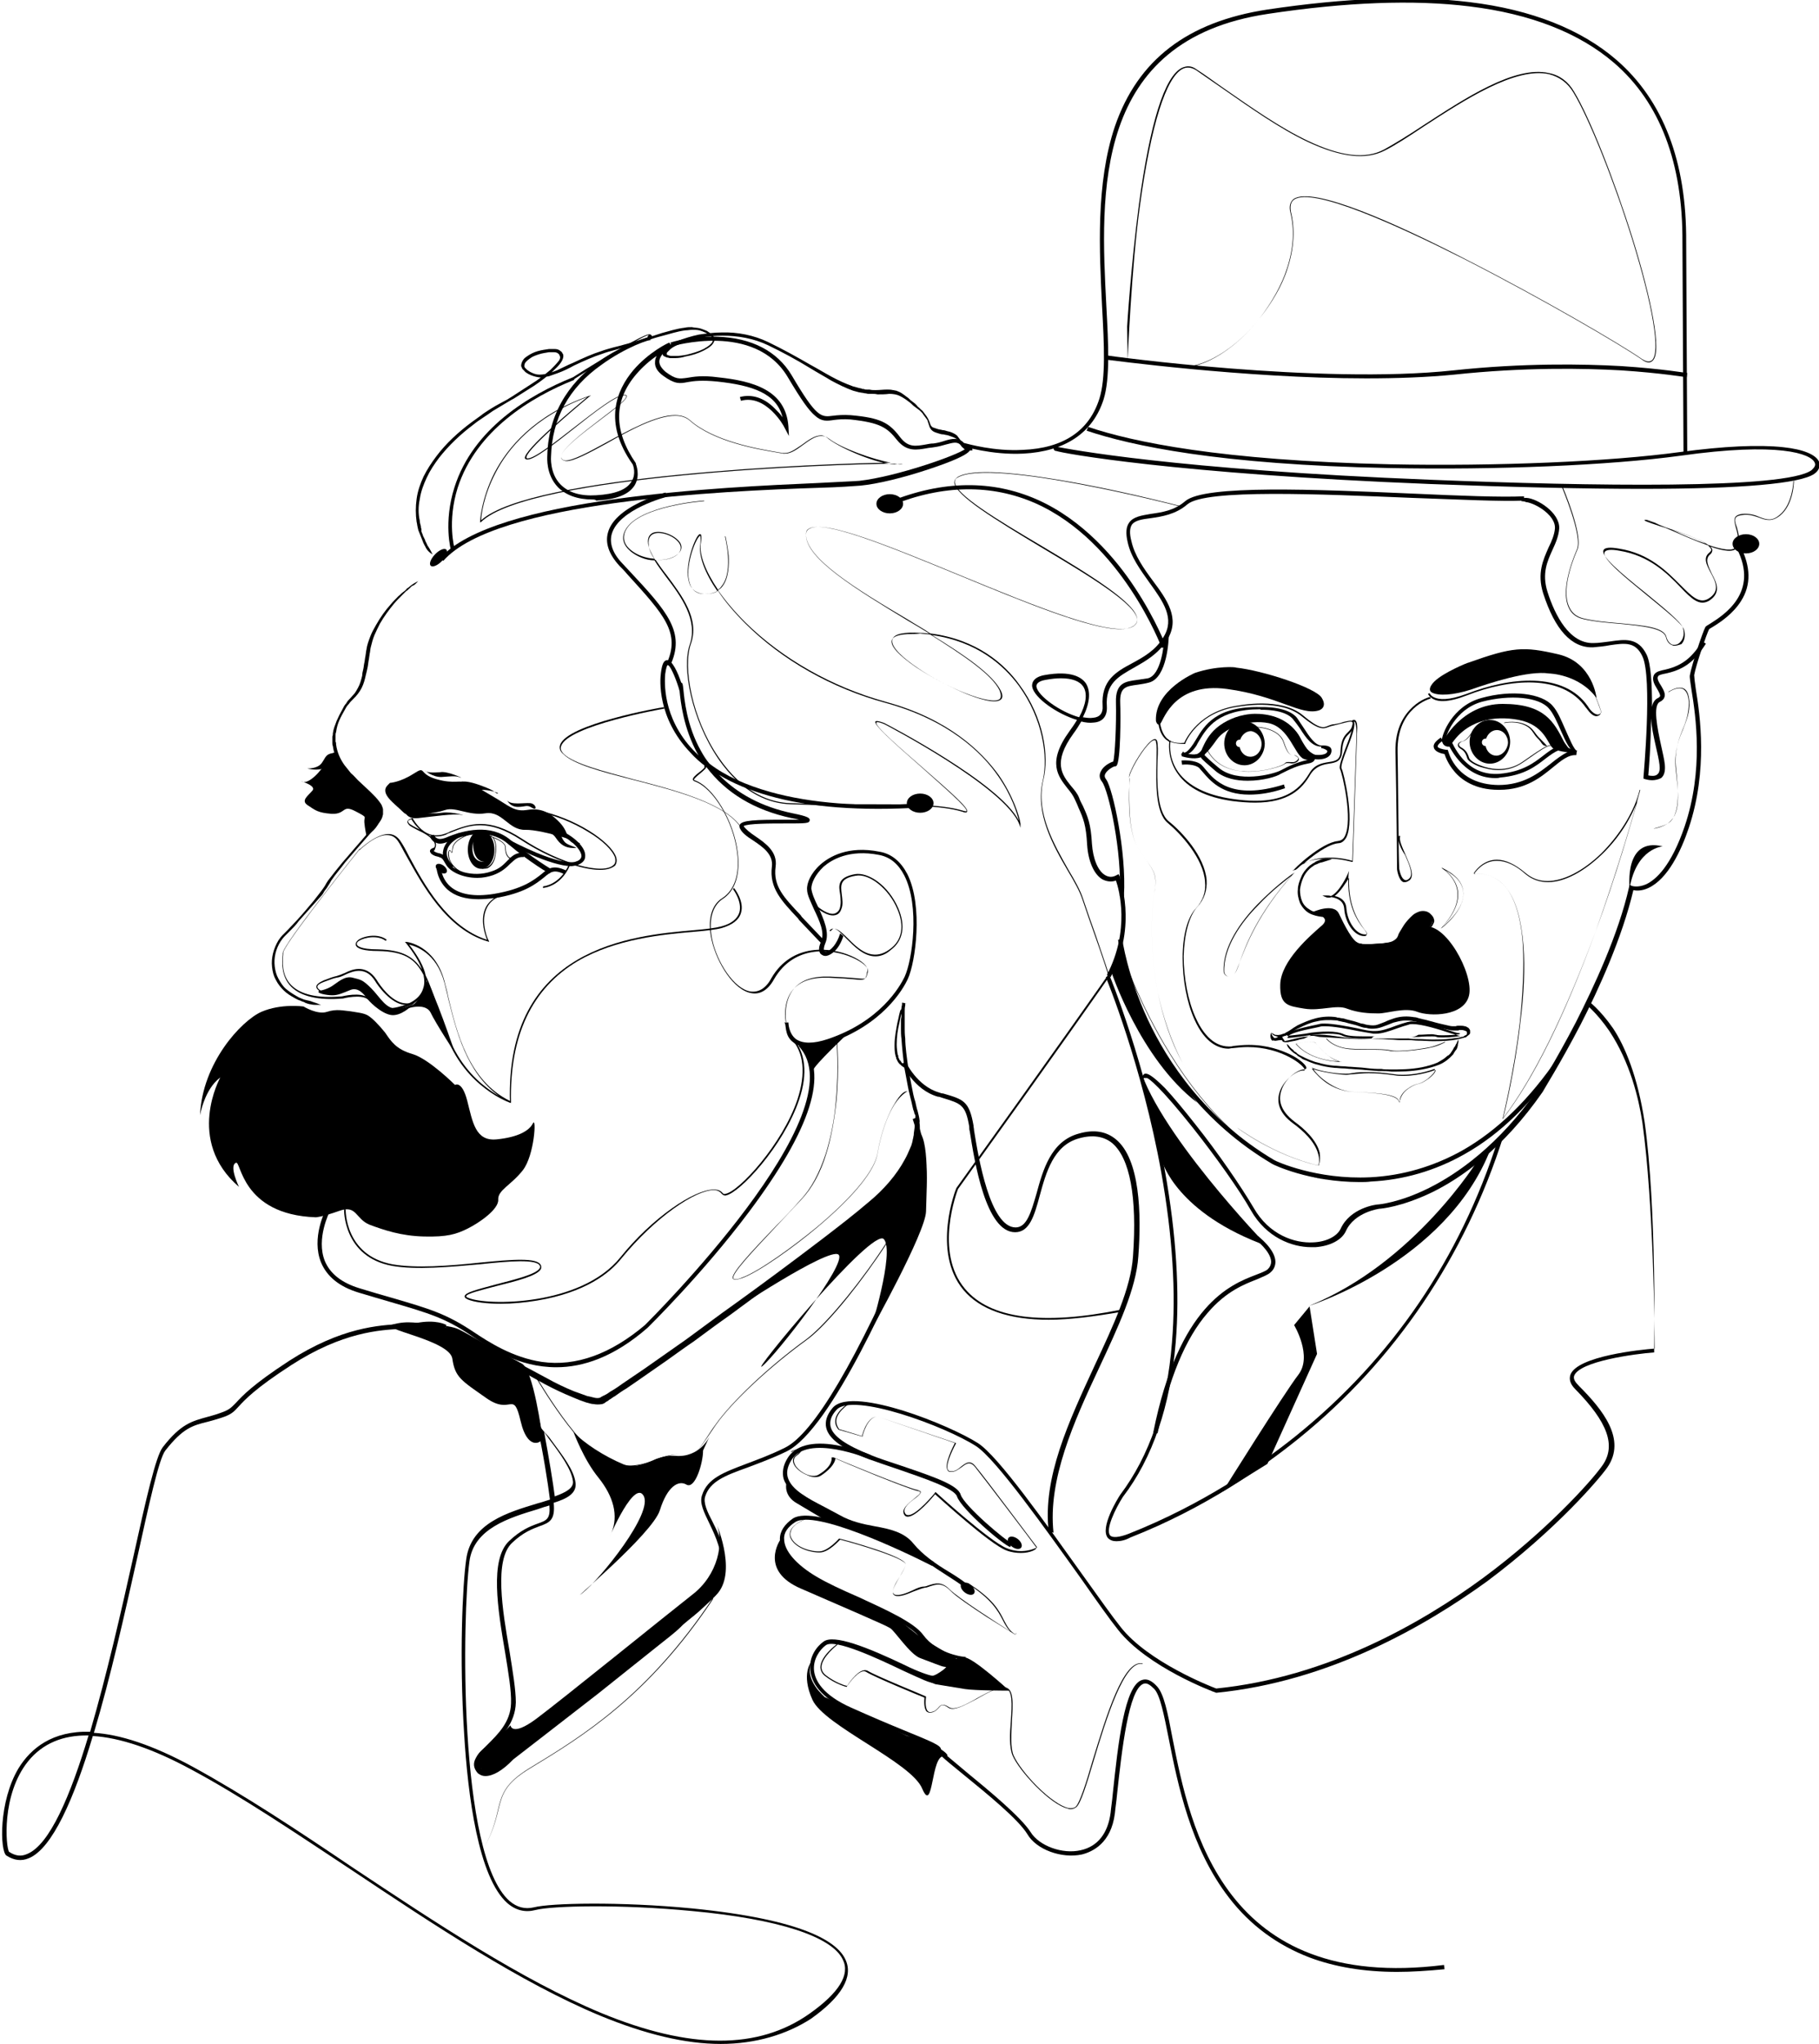 <svg version="1.1" id="Layer_1" xmlns="http://www.w3.org/2000/svg" xmlns:xlink="http://www.w3.org/1999/xlink" x="0px" y="0px"
	 width="341px" height="383px" viewBox="0 0 341 383" style="enable-background:new 0 0 341 383;" xml:space="preserve">
<g>
	<path class="st0" d="M120.6,73.2"/>
	<path class="st1" d="M59.7,185.7c0,0,1.4-0.2,2.5-0.9c1.1-0.7,2.4-2,3.9-1.6c1.5,0.4,1.8,0.3,3.5,2s2.8,4.1,5.1,3.8s3.1-1.3,3-1.1
		c-0.1,0.2-1.9,2.1-3.7,2.3c-1.8,0.3-4.4-2.1-5.1-3c-0.6-0.8-1.7-2.3-3.2-1.7s-2.3,1-3.4,1c-1.1,0-3.1-0.4-2.5-0.8"/>
	<g>
		<path class="st1" d="M59.2,228.1c0,0,1,0,4.4-1.2c3.3-1.2,3,1.5,5.7,2.6c2.7,1,5.9,2.1,10.2,2.2s6-0.4,8.2-1.5s5.8-3.6,5.7-5.4
			c-0.1-1.8,2.4-2.7,4.6-5.5s2.6-10.2,1.9-8.8s-2.8,2.6-6.8,3c-4,0.4-4.5-3.3-5.5-7.2s-2.3-3-2.3-3s-4.9-4.9-8-5.8
			c-3.1-0.9-4-2.4-5.1-4c-1.2-1.5-2.4-2.7-3.2-3.2s-2.2-0.6-3.3-0.8c-1.2-0.1-2.6-0.5-4.4,0.1c-1.8,0.6-4.4-1-4.4-1s-4.2-0.6-7.9,1
			c-3.8,1.7-11.1,9.6-11.5,19.4c0,0,0.8-4.9,3.8-7.1c0,0-6.6,11.8,3.5,20.5c0,0-1.9-3.9-0.6-4.5C45.2,217.2,45.1,227.6,59.2,228.1z"
			/>
	</g>
	<path class="st0" d="M171.5,208.2C171.5,208.2,171.5,208.2,171.5,208.2c0.1,0.1,0.1,0.2,0.1,0.2c0,0.1,0,0.2,0,0.2
		c0,0.1,0,0.3,0,0.4c0,0.3,0,0.6,0,0.8c0,0.6-0.1,1.1-0.2,1.9c0,0.2-0.1,0.5-0.1,0.9c0,0.2-0.1,0.4-0.1,0.6c0,0.1-0.1,0.3-0.1,0.4
		c0,0.2-0.1,0.4-0.1,0.5c-0.1,0.4-0.2,0.7-0.4,1.1c-0.3,0.7-0.6,1.4-1,2.1c-1.5,2.8-3.9,5.6-6.7,7.9c-2.8,2.4-5.8,4.7-8.8,7
		c-5.9,4.5-11.6,8.7-15.9,11.8c-2.1,1.5-3.9,2.8-5.1,3.7c-1.2,0.9-1.9,1.4-1.9,1.4s-0.7,0.5-1.9,1.4c-1.2,0.9-3,2.1-5.1,3.6
		c-2.1,1.5-4.7,3.3-7.4,5.1c-0.7,0.5-1.4,1-2.1,1.4c-0.4,0.2-0.7,0.5-1.1,0.7c-0.2,0.1-0.4,0.2-0.6,0.3c-0.2,0.1-0.4,0.2-0.5,0.3
		c-0.3,0.1-0.7,0.1-1.1,0c-0.4-0.1-0.8-0.2-1.3-0.3c-0.8-0.3-1.7-0.6-2.5-0.9c-1.7-0.7-3.4-1.5-5-2.4c-1.7-0.9-3.3-1.8-4.9-2.6
		c-1.6-0.9-3.2-1.8-4.7-2.7c-0.8-0.4-1.5-0.9-2.3-1.3c-0.7-0.4-1.4-0.8-2.1-1.2c-0.9-0.5-1.6-0.9-2-1.1c-0.7-0.4-1.3-0.6-1.8-0.7
		c-0.3-0.1-0.6-0.1-0.9-0.2c-0.3,0-0.6-0.1-0.9,0c0.3,0.1,0.6,0.3,0.8,0.4c0.2,0.2,0.5,0.3,0.7,0.5c0.5,0.3,1,0.6,1.7,1
		c0.4,0.2,1.1,0.6,2,1.1c0.7,0.4,1.4,0.8,2.1,1.2c0.7,0.4,1.5,0.8,2.3,1.3c1.5,0.9,3.1,1.8,4.7,2.7c1.6,0.9,3.3,1.8,4.9,2.7
		c1.7,0.9,3.4,1.7,5.1,2.4c0.9,0.4,1.7,0.7,2.6,1c0.5,0.1,0.9,0.3,1.4,0.3c0.5,0.1,1,0.1,1.6,0c0.3-0.1,0.5-0.2,0.7-0.4
		c0.2-0.1,0.4-0.2,0.6-0.4c0.4-0.2,0.7-0.5,1.1-0.7c0.7-0.5,1.4-1,2.1-1.4c2.8-1.9,5.3-3.7,7.5-5.2c2.1-1.5,3.9-2.8,5.1-3.6
		c1.2-0.9,1.9-1.4,1.9-1.4s0.7-0.5,1.9-1.4c1.2-0.9,3-2.1,5.1-3.7c4.2-3.1,10-7.3,15.9-11.8c3-2.3,6-4.6,8.8-7
		c2.9-2.4,5.3-5.2,6.9-8.2c0.4-0.7,0.7-1.5,1-2.3c0.1-0.4,0.3-0.8,0.4-1.1c0.1-0.2,0.1-0.4,0.2-0.6l0.1-0.3l0-0.2
		c0-0.2,0.1-0.4,0.1-0.6c0.1-0.4,0.1-0.7,0.1-0.9c0.1-0.8,0-1.4-0.1-2c-0.1-0.3-0.2-0.6-0.3-0.9c-0.1-0.1-0.1-0.3-0.2-0.4
		c0-0.1-0.1-0.1-0.1-0.2c0,0-0.1-0.1-0.1-0.1C171.6,208.2,171.5,208.1,171.5,208.2z"/>
	<path class="st0" d="M90.7,346.3L90.7,346.3c4.3-7.6,0.9-10.3,8.6-15c9.9-6,22.1-13.5,34.3-31.8l0.1,0.1
		c-12.2,18.3-24.5,25.8-34.4,31.8C91.7,336,95.1,338.6,90.7,346.3z"/>
	<path class="st0" d="M117.7,274.8c-1,0-2-0.1-3.1-0.5c-5.8-1.7-14-16-14.1-16.1l0.1-0.1c0.1,0.1,8.3,14.4,14,16.1
		c3.6,1,6.2,0.1,8.5-0.7c1.5-0.5,2.9-1,4.3-1c3,0.1,3.4-0.5,5.2-3.3c0.4-0.6,0.9-1.4,1.5-2.2c3.1-4.4,10.1-11,17-16
		c3-2.2,8.4-8.4,13.3-15.5c5.3-7.7,8.5-13.9,8.5-16.7h0.1c0,2.8-3.2,9.1-8.5,16.8c-4.9,7.1-10.2,13.3-13.3,15.5
		c-6.9,5-13.9,11.5-17,15.9c-0.6,0.9-1.1,1.6-1.5,2.2c-1.9,2.8-2.3,3.4-5.4,3.3c-1.4,0-2.8,0.4-4.3,0.9
		C121.6,274.2,119.8,274.8,117.7,274.8z"/>
	<path class="st0" d="M78.4,108.9c-0.6,0.3-1,0.5-1.6,1c-0.1,0.1-0.2,0.2-0.4,0.3c-0.1,0.1-0.2,0.1-0.2,0.2
		c-0.1,0.1-0.2,0.2-0.3,0.3c-0.1,0.1-0.3,0.2-0.4,0.3c-0.3,0.2-0.5,0.5-0.8,0.7c-0.5,0.5-1,1-1.5,1.6c-1,1.1-1.9,2.4-2.7,3.8
		c-0.4,0.7-0.8,1.4-1.1,2.2c-0.3,0.8-0.6,1.6-0.7,2.4c-0.1,0.4-0.1,0.8-0.2,1.3c-0.1,0.4-0.1,0.8-0.2,1.2c-0.1,0.4-0.1,0.8-0.2,1.2
		c-0.1,0.4-0.2,0.8-0.2,1.2c-0.2,0.8-0.4,1.6-0.8,2.3c-0.2,0.4-0.4,0.7-0.6,1c-0.3,0.3-0.5,0.6-0.8,0.9c-0.3,0.3-0.6,0.6-0.8,1
		c-0.3,0.3-0.5,0.7-0.7,1.1c-0.4,0.7-0.8,1.5-1.1,2.2c-0.3,0.8-0.6,1.5-0.7,2.3c0,0.2,0,0.4-0.1,0.6l0,0.3c0,0.1,0,0.2,0,0.3
		c0,0.2,0,0.4,0,0.6c0,0.2,0,0.4,0.1,0.6c0.2,1.6,0.9,2.9,1.7,4.1c0.4,0.6,0.8,1.1,1.2,1.6c0.4,0.5,0.9,0.9,1.3,1.4
		c1.7,1.7,3.2,2.9,4,4c0.2,0.3,0.3,0.5,0.4,0.7c0.1,0.2,0.2,0.4,0.2,0.6c0,0.1,0,0.1,0,0.2c0,0.1,0,0.1,0,0.2c0,0.1,0,0.1,0,0.1
		s0,0,0,0.1c0,0.1,0,0.2-0.1,0.4c-0.1,0.3-0.3,0.7-0.7,1.2c-0.9,1-2.1,2.5-3.7,4.3c-0.8,0.9-1.6,1.9-2.5,2.9
		c-0.9,1.1-1.8,2.2-2.7,3.4c-0.2,0.3-0.4,0.6-0.6,1c-0.2,0.3-0.4,0.6-0.7,1c-0.2,0.3-0.5,0.6-0.7,0.9c-0.2,0.3-0.5,0.6-0.7,0.9
		c-1,1.2-2.1,2.5-3.2,3.7c-0.6,0.6-1.1,1.2-1.7,1.8l-0.9,0.9c-0.3,0.3-0.6,0.7-0.8,1c-0.9,1.5-1.4,3.3-1.2,5
		c0.1,0.9,0.3,1.7,0.7,2.4c0.4,0.8,0.9,1.4,1.5,2c0.6,0.6,1.3,1,2,1.4c0.4,0.2,0.7,0.4,1.1,0.5c0.2,0.1,0.4,0.2,0.5,0.2
		c0.2,0.1,0.3,0.1,0.4,0.2c0.5,0.2,0.9,0.3,1.1,0.3c0.4,0.1,0.7,0.1,1,0.1c0.3,0,0.6,0,0.9,0c-0.3-0.1-0.6-0.2-0.8-0.3
		c-0.3-0.1-0.6-0.2-0.9-0.3c-0.2-0.1-0.6-0.2-1.1-0.3c-0.1,0-0.3-0.1-0.4-0.1c-0.2-0.1-0.3-0.1-0.5-0.2c-0.3-0.1-0.7-0.3-1-0.5
		c-0.7-0.4-1.3-0.8-1.9-1.3c-0.6-0.5-1-1.2-1.4-1.9c-0.4-0.7-0.6-1.5-0.7-2.3c-0.2-1.6,0.2-3.3,1.1-4.7c0.2-0.3,0.5-0.7,0.8-1
		l0.9-0.9c0.6-0.6,1.2-1.2,1.7-1.9c1.1-1.2,2.2-2.5,3.3-3.7c0.3-0.3,0.5-0.6,0.8-0.9c0.3-0.3,0.5-0.6,0.7-1c0.2-0.3,0.5-0.6,0.7-1
		c0.2-0.3,0.4-0.6,0.6-1c0.8-1.2,1.8-2.3,2.6-3.4c0.9-1,1.7-2,2.5-2.9c1.6-1.8,2.8-3.2,3.7-4.3c0.4-0.5,0.7-1,0.8-1.4
		c0-0.2,0.1-0.3,0.1-0.4c0-0.1,0-0.2,0-0.2s0-0.1,0-0.2c0-0.1,0-0.1,0-0.2c0-0.1,0-0.2,0-0.3c0-0.2-0.1-0.4-0.2-0.7
		c-0.1-0.3-0.3-0.5-0.5-0.8c-0.8-1.1-2.3-2.4-4-4c-0.4-0.4-0.8-0.9-1.3-1.3c-0.4-0.5-0.8-1-1.2-1.5c-0.8-1.1-1.4-2.4-1.6-3.9
		c0-0.2,0-0.4-0.1-0.5c0-0.2,0-0.4,0-0.6c0-0.1,0-0.2,0-0.3l0-0.3c0-0.2,0-0.4,0.1-0.6c0.1-0.8,0.3-1.5,0.6-2.2
		c0.3-0.7,0.7-1.4,1.1-2.1c0.2-0.4,0.4-0.7,0.7-1c0.2-0.3,0.5-0.6,0.8-0.9c0.3-0.3,0.6-0.6,0.9-1c0.3-0.4,0.5-0.7,0.7-1.1
		c0.4-0.8,0.6-1.6,0.8-2.5c0.1-0.4,0.2-0.8,0.3-1.3c0.1-0.4,0.1-0.8,0.2-1.3c0.1-0.4,0.1-0.8,0.2-1.3c0.1-0.4,0.1-0.8,0.2-1.2
		c0.2-0.8,0.4-1.6,0.7-2.3c0.3-0.7,0.7-1.5,1-2.1c0.8-1.4,1.7-2.6,2.6-3.7c0.5-0.6,1-1.1,1.5-1.6c0.2-0.2,0.5-0.5,0.7-0.7
		c0.1-0.1,0.2-0.2,0.4-0.3c0.1-0.1,0.2-0.2,0.3-0.3c0.1-0.1,0.2-0.1,0.2-0.2c0.1-0.1,0.3-0.2,0.3-0.3
		C77.7,109.7,77.9,109.4,78.4,108.9z"/>
	<path class="st1" d="M63.1,141.4c0,0-0.4-1.3-1.7,1c-1.3,2.3-3.5,4.5-4.7,4.1c-1.2-0.4,2.7,0.6,1.9,1.6s-2.3,1.9-0.9,2.8
		s1.8,1.4,4.5,1.6c2.7,0.1,1.9-1.8,4.4-0.5c2.5,1.3,1.6,0.9,1.7,2.1s0.4,2.5,0.4,2.5s2.6-1.4,2.6-3.8c0-2.3-1.7-3.1-3-4.4
		C67.1,147,62.7,142,63.1,141.4z"/>
	<path class="st1" d="M73.1,146.7c0,0,1.9-0.1,4.4-1.7c2.5-1.6,0.8,0,4.3,1c3.5,1,4.3,0,6.2,0.8c1.9,0.8,1.7,0.9,4.5,2.5
		c2.8,1.6,3.8,2.8,6.1,2.5c2.3-0.4,4.1,0,6.3,2.3c2.2,2.3,0.9,3.8,3.4,4c2.5,0.3-6.6-2.7-9.8-2.6c-3.2,0.1-4.3-3.6-7.5-3.1
		s-5.6-1.3-7.6-0.6s-5.7,1-6.2,0c-0.5-1-0.1,1.9-1.7,0.3s-4.4-3.4-2.8-5"/>
	<path class="st1" d="M79.7,144.4c0,0,1.3,1.2,3,1.2c1.7-0.1,2.7-0.3,3.6,0.1c0.9,0.3-2.5-1.3-3.8-1
		C81.3,144.8,79.9,144.8,79.7,144.4z"/>
	<path class="st1" d="M95.1,150c0,0,0.5,1.2,2,1.2s1.6-0.5,2.7,0.2c1,0.6,0.7-0.8-0.4-0.9C98.2,150.4,95.8,150.9,95.1,150z"/>
	<path class="st1" d="M102.1,155.8c0,0,1.3,0,2.1,1.2c0.8,1.2,1.7,1.9,3.3,1.9s-1-0.3-1.7-1.2c-0.7-0.8-0.7-2.1-1.6-2.3
		C103.2,155.4,102.1,155.8,102.1,155.8z"/>
	<path class="st1" d="M86,146.7c0,0,0.5-0.8,3.9,0.4c3.4,1.2,2.9,1.6,3.4,1.6s-1.4-0.8-3.5-0.7S86,146.7,86,146.7z"/>
	<path class="st1" d="M75.8,151.4c0,0-0.1,2.2,2.6,1.9s6.9-0.9,8.1-0.6c1.2,0.3-1.6-0.7-3.7-0.4c-2.1,0.3-6,0-6-1.4"/>
	<path class="st1" d="M62.5,141.1c0,0-0.8,2.7-2.2,3c-1.4,0.3-2.7-0.1-2.7-0.1s1.9,0.1,2.7-1S61,141.3,62.5,141.1z"/>
	<path class="st0" d="M103,163.7c0,0-3.7-2.1-7.8-5.6c-2.7-2.3-6.6-2.4-11.4-0.3c-0.8,0.3-1.5,0.4-2.1,0.1c-0.8-0.3-1.1-1.1-1.1-1.2
		l0.7-0.3c0,0,0.2,0.5,0.7,0.7c0.4,0.2,0.9,0.1,1.5-0.1c3.5-1.5,8.5-2.7,12.2,0.4c4.1,3.4,7.7,5.5,7.7,5.5L103,163.7z"/>
	<path class="st0" d="M89.5,164.5c-2.7,0-5.1-1.1-5.9-2.5c-0.7-1.2-0.7-1.2-1.3-1.4c-0.2-0.1-0.4-0.1-0.7-0.2
		c-0.2-0.1-0.9-0.3-1-0.9c0-0.5,0.7-0.6,0.8-0.7l0.2,0.6l-0.2-0.3h0.1c-0.1,0-0.1,0.4-0.2,0.4c0.1,0,0.2,0.1,0.4,0.2
		c0.3,0.1,0.5,0.2,0.7,0.2c0.9,0.3,1,0.4,1.7,1.8c0.8,1.4,4.5,2.8,8,1.6c1.6-0.5,2.3-1.3,3-2c0.8-0.8,1.5-1.6,3.1-1.5l0,0.8
		c-1.2-0.1-1.7,0.5-2.5,1.2c-0.7,0.7-1.6,1.6-3.3,2.2C91.5,164.3,90.5,164.5,89.5,164.5z"/>
	<path class="st0" d="M84.5,162.9c-1.2-1.2-1.7-2.4-1.4-3.6c0.4-2,2.8-3.2,2.9-3.2l0.3,0.7c0,0-2.2,1-2.5,2.6
		c-0.2,0.9,0.2,1.9,1.2,2.9L84.5,162.9z"/>
	<path class="st0" d="M89.7,168.5c-2.5,0-4.4-0.6-5.8-1.8c-2.1-1.9-2.1-4.4-2.1-4.5l0.8,0c0,0,0,2.3,1.8,3.9c1.7,1.5,4.5,2,8.2,1.4
		c5.4-0.9,7.5-2.6,8.9-3.7c1.3-1.1,2.2-1.8,4.6-0.7l-0.3,0.7c-1.9-0.9-2.5-0.5-3.8,0.6c-1.5,1.2-3.7,3-9.3,3.9
		C91.6,168.4,90.6,168.5,89.7,168.5z"/>
	<path class="st0" d="M107.1,162.3c-3.9,0-11.4-4-11.8-4.1l0.4-0.7c0,0,2.3,1.2,4.9,2.3c3.4,1.4,5.9,2,7.2,1.7
		c0.7-0.2,1.1-0.5,1.2-1c0.1-1.1-1.8-3.2-4.5-4.3l0.3-0.7c2.5,1,5.1,3.2,4.9,5c0,0.5-0.3,1.3-1.8,1.7
		C107.7,162.2,107.4,162.3,107.1,162.3z"/>
	<g>
		<path class="st0" d="M90.2,155.6c-1.4,0-2.5,1.6-2.5,3.6s1.1,3.6,2.5,3.6s2.5-1.6,2.5-3.6S91.5,155.6,90.2,155.6z M88.7,157.7
			c0,0-0.3,3.6,2.1,3.8C90.8,161.5,87.9,161.8,88.7,157.7z"/>
	</g>
	<path class="st0" d="M95.8,206.7c0,0-2.2-0.7-4.8-2.7c-2.4-1.8-5.7-5.1-7.6-10.6c-0.6-1.6-1-3-1.5-4.3c-0.7-2.2-1.3-4-2-5.5
		c0.1,0.7,0,1.3-0.2,1.9c-0.6,1.7-2.2,2.9-4.9,3.6c-2.9,0.7-4.5-0.7-5.8-1.8c-1.3-1.1-4.7-0.2-4.7-0.2c-4.6,0.4-7.9-0.4-9.7-2.2
		c-2-2-1.7-4.8-1.6-6c0-0.1,0-0.2,0-0.3c0.1-1.7,13.7-18.6,14.3-19.4l0,0c0,0,0.1-0.1,0.3-0.2c0.8-0.7,3.4-2.9,5.5-2.7
		c0.8,0.1,1.4,0.5,1.9,1.2c0.5,0.7,1.1,1.8,1.7,3c2.7,5,7.1,13.2,14.6,15.6c-0.3-0.8-1.3-3.4-0.4-5.7c0.5-1.3,1.6-2.2,3.1-2.8
		l0.1,0.2c-1.5,0.5-2.5,1.4-3,2.7c-1,2.5,0.4,5.7,0.5,5.7l0.1,0.3l-0.3-0.1c-7.8-2.3-12.3-10.8-15.1-15.8c-0.7-1.2-1.2-2.3-1.7-3
		c-0.5-0.7-1-1-1.7-1.1c-2-0.3-4.5,1.9-5.3,2.6c-0.1,0.1-0.2,0.2-0.3,0.2c-4.9,6.1-14.1,17.9-14.2,19.2c0,0.1,0,0.2,0,0.3
		c-0.1,1.2-0.4,3.9,1.5,5.8c1.8,1.8,5,2.5,9.5,2.1c0.1,0,3.5-0.9,4.9,0.3c1.3,1.1,2.9,2.4,5.6,1.7c2.6-0.6,4.2-1.8,4.7-3.4
		c0.3-0.8,0.3-1.6,0.1-2.6c-1.6-3.1-3.7-4.4-8.5-4.5c-2.6,0-4-0.4-4.2-1.1c-0.1-0.3,0.1-0.7,0.5-1c1.2-0.8,3.8-1.2,5.3,0l-0.2,0.2
		c-1.4-1.1-3.9-0.7-5,0c-0.2,0.1-0.5,0.4-0.4,0.7c0.1,0.2,0.5,0.9,4,0.9c4.4,0.1,6.6,1.3,8.2,3.8c-0.5-1.5-1.5-3.1-3-5l-0.2-0.2
		l0.3,0c0.1,0,5.3,0.6,7.1,7.3c0.2,0.9,0.5,1.8,0.7,2.9c1.6,6.7,3.8,15.8,11.6,19.6L95.8,206.7z M79.8,182.8
		c0.8,1.6,1.5,3.7,2.4,6.2c0.4,1.3,0.9,2.7,1.5,4.3c1.9,5.4,5.1,8.7,7.5,10.5c0.9,0.7,1.7,1.2,2.4,1.6C87.4,201,85.5,193,84,187
		c-0.2-1-0.5-2-0.7-2.9c-1.5-5.6-5.4-6.8-6.6-7.1C78.4,179.2,79.5,181.2,79.8,182.8z"/>
	<path class="st0" d="M112.5,163c-3.6,0-9.6-2.2-14.8-5.6c-6.3-4.1-9.7-2.8-13.2-1.4c-0.3,0.1-0.6,0.2-0.9,0.4
		c-1.3,0.5-2.4,0.4-3.3,0c0.7,0.5,1.2,1,1.4,1.6c0.1,0.4,0,0.9-0.3,1.3l-0.2-0.1c0.3-0.4,0.4-0.8,0.3-1.1c-0.3-1.1-2-2-3.3-2.6
		c-0.6-0.3-1.1-0.6-1.4-0.8c-0.3-0.3-0.5-0.6-0.4-0.8c0.1-0.4,0.9-0.6,0.9-0.6l0.1,0l0,0.1c0,0,0.6,1.1,1.6,2
		c1.4,1.2,2.9,1.4,4.5,0.8c0.3-0.1,0.6-0.2,0.9-0.4c3.6-1.4,7.1-2.8,13.5,1.4c7,4.6,15.3,6.9,17.2,4.8c0.3-0.3,0.3-0.8,0.2-1.3
		c-0.5-1.4-2.3-3.2-5-4.8c-2.9-1.8-6.4-3.2-9.7-3.8l0-0.3c7.2,1.4,13.9,5.9,14.9,8.8c0.2,0.6,0.1,1.2-0.2,1.6
		C114.7,162.7,113.8,163,112.5,163z M77.1,153.5c-0.2,0.1-0.6,0.2-0.6,0.4c0,0.2,0.2,0.4,0.3,0.5c0.3,0.2,0.8,0.5,1.4,0.8
		c0.2,0.1,0.5,0.2,0.7,0.4C77.9,154.8,77.3,153.8,77.1,153.5z"/>
	<path class="st0" d="M76.1,188.3c-0.1,0-0.2,0-0.3,0c-2.6-0.3-4.9-3.5-5.5-4.5c-1.7-2.7-4-1.9-5.5-1.2c-0.8,0.4-1.1,0.5-1.7,0.6
		c-0.5,0.1-1.1,0.3-2.4,0.8c-0.8,0.3-1.2,0.6-1.2,0.9c0,0.4,0.7,0.8,1,0.9l-0.1,0.2c0,0-1.1-0.5-1.1-1.1c0-0.4,0.5-0.8,1.4-1.2
		c1.3-0.5,1.9-0.7,2.4-0.8c0.6-0.2,0.9-0.3,1.6-0.6c1-0.5,3.8-1.9,5.9,1.3c0.6,1,2.8,4.2,5.3,4.4c0.9,0.1,2-0.1,2.8-0.9l0,0
		C77.8,187.9,77,188.3,76.1,188.3z"/>
	<path class="st0" d="M104.3,256.2c-7.1,0-12.5-3.6-15.9-5.9c-4.9-3.3-7.9-4.2-15.1-6.3c-1.8-0.5-3.7-1.1-6.1-1.8
		c-3.6-1.1-5.9-3-7-5.6c-1.9-4.6,0.8-9.8,0.9-10l0.7,0.4c0,0.1-2.6,5.1-0.9,9.3c1,2.4,3.2,4.1,6.5,5.1c2.3,0.7,4.3,1.3,6.1,1.8
		c7.2,2.1,10.2,3,15.3,6.4c2.7,1.8,7.3,4.8,12.8,5.6c6.4,0.9,12.9-1.5,19.3-6.9c0.8-0.8,40.4-40.1,28.8-52.3l0.6-0.5
		c5.2,5.4,1.8,16-9.9,31.6c-8.6,11.5-18.9,21.6-19,21.7l0,0C115.1,254.3,109.3,256.2,104.3,256.2z"/>
	<path class="st0" d="M165.3,172.6"/>
	<path class="st0" d="M151.6,196.2c-1.2,0-2.2-0.3-2.9-0.9c-1.8-1.3-1.2-3.6-1.7-3.7l0.8,0c0,0,0,2,1.4,3.1c1.3,0.9,3.3,0.9,6,0
		c9.8-3.3,13.5-9.8,14.4-11.7c1.4-3,2.9-13.2-0.1-19c-1.1-2.1-2.6-3.4-4.7-3.8c-5.6-1.1-8.9,0.9-10.4,2.2c-1.6,1.5-2.3,3.1-2.3,4.1
		c0.1,0.9,0.6,2.1,1.3,3.5c1,2.2,2.2,4.8,1.3,6.8c-0.3,0.7-0.3,1.2-0.2,1.4c0.1,0.1,0.3,0.1,0.4,0.1c0.8-0.1,2-1.4,2.6-3.4l0.6,0.5
		c-0.8,2.5-2.2,3.5-3.1,3.7c-0.5,0.1-0.9-0.1-1.2-0.4c-0.2-0.3-0.5-0.9,0.1-2.2c0.8-1.7-0.3-4-1.3-6.1c-0.6-1.4-1.3-2.7-1.3-3.7
		c-0.1-1.2,0.7-3.1,2.5-4.7c1.6-1.4,5.1-3.6,11.1-2.4c2.3,0.4,4,1.9,5.2,4.2c3,6,1.5,16.6,0.1,19.6c-0.9,2-4.8,8.7-14.9,12.1
		C154,195.9,152.7,196.2,151.6,196.2z"/>
	<path class="st0" d="M93.9,244.3c-2.8,0-5-0.3-6.2-0.8c-0.1-0.1-0.6-0.2-0.6-0.6c0.1-0.7,2.1-1.2,5.8-2.2c3.4-0.9,7.7-1.9,8.3-3.1
		c0.1-0.2,0.1-0.3,0-0.4c-0.5-1.3-5.7-0.9-11.2-0.3c-5.6,0.5-12,1.1-16.5,0.3c-9.2-1.7-9-10.5-9-10.6l0.3,0c0,0.1-0.2,8.6,8.7,10.3
		c4.4,0.8,10.8,0.3,16.4-0.3c6.1-0.6,10.9-1,11.5,0.5c0.1,0.2,0.1,0.4,0,0.7c-0.7,1.3-4.8,2.3-8.4,3.2c-2.6,0.7-5.6,1.4-5.6,1.9
		c0,0.1,0.1,0.2,0.4,0.3c3.4,1.5,21.1,1.6,28.5-7.6c2.9-3.6,6.3-6.8,9.7-9.2c3.1-2.2,6-3.5,7.8-3.5h0c0.8,0,1.3,0.2,1.7,0.7
		c0.1,0.1,0.3,0.2,0.5,0.1c2.5-0.4,10.7-9.3,13.5-17.7c1.6-4.9,1.2-8.8-1.2-11.4l0.2-0.2c2.5,2.7,3,6.7,1.3,11.7
		c-2.9,8.6-11.1,17.4-13.7,17.9c-0.3,0.1-0.6-0.1-0.8-0.3c-0.3-0.4-0.8-0.7-1.5-0.7h0c-3.4,0-10.9,5-17.3,12.8
		c-2.2,2.8-6.8,6.4-15.8,7.9C98.3,244.1,96,244.3,93.9,244.3z"/>
	<path class="st0" d="M187.4,148.3"/>
	<path class="st0" d="M191.3,155.1l-0.2-0.6c-2.6-7-25.1-18.7-25.3-18.8c-1.2-0.5-1.5-0.4-1.5-0.3c-0.4,0.6,4.6,4.9,8.5,8.3
		c5.5,4.8,8.9,7.8,8.5,8.4c-0.1,0.2-0.4,0.2-0.9,0c-3.9-1.2-10.3-1.2-18.3-1.2c-4.2,0-8.9,0-13.9-0.2c-3.6-0.1-8.9-1.7-13.6-8.6
		c-5-7.4-6.8-17-5.3-21.3c1.6-4.6-1.6-9-4.5-12.8c-0.8-1.1-1.5-2-2.1-3c0,0,0,0,0,0c-1.7,0-3.4-0.8-4.5-1.7
		c-1.4-1.2-1.8-2.6-0.9-4.1c2.6-4.5,14.6-5.4,14.7-5.4l0,0.1c-0.1,0-12.1,0.9-14.6,5.3c-0.8,1.4-0.5,2.8,0.9,3.9
		c1.1,0.9,2.7,1.5,4.4,1.6c-0.6-1-1.1-2-1.2-2.8c-0.2-1.4,0.5-1.9,1-2.1c1.5-0.5,4.1,0.5,5,1.9c0.3,0.5,0.5,1.3-0.4,2.1
		c-0.9,0.8-2.4,1.2-4.2,1.1c0.6,0.9,1.3,1.9,2.1,2.9c2.9,3.9,6.2,8.2,4.5,12.9c-1.5,4.3,0.2,13.9,5.2,21.2c4.7,6.9,9.9,8.5,13.5,8.6
		c5,0.2,9.7,0.2,13.9,0.2c8.1,0,14.4,0,18.4,1.2c0.6,0.2,0.7,0.1,0.7,0.1c0.3-0.6-4.6-4.8-8.5-8.3c-5.6-4.9-8.9-7.9-8.6-8.5
		c0.1-0.1,0.4-0.2,1.7,0.3c0.2,0.1,21.7,11.2,25.2,18.3c-0.3-1.3-1.3-4.7-3.9-8.4c-3.1-4.5-9.4-10.5-21.1-13.7
		c-10-2.7-19.4-8-26.3-14.9c-2-2-3.8-4.1-5.1-6.1c-0.7,0.4-1.5,0.6-2.6,0.6c-1.4-0.1-2.4-0.8-2.8-2.1c-1-3,1-8.3,1.8-9
		c0.1-0.1,0.2-0.1,0.3-0.1c0.1,0,0.3,0.2,0.1,1.6c-0.4,2.2,0.9,5.4,3.2,8.8c0.3-0.2,0.5-0.4,0.7-0.7c2.3-2.8,0.6-9.3,0.6-9.3l0.1,0
		c0,0,0.4,1.7,0.6,3.6c0.1,1.8,0,4.3-1.2,5.8c-0.2,0.3-0.5,0.5-0.8,0.7c1.4,2,3.1,4,5.1,6c6.9,6.8,16.2,12.1,26.3,14.9
		c11.8,3.2,18,9.3,21.2,13.7c2.7,3.9,3.9,7.7,4.1,9.1L191.3,155.1z M131.2,100.4c0,0-0.1,0-0.1,0.1c-0.8,0.7-2.8,5.9-1.8,8.8
		c0.4,1.3,1.3,2,2.7,2c1,0,1.8-0.1,2.5-0.5c-2.4-3.5-3.6-6.7-3.2-8.9C131.4,100.6,131.3,100.4,131.2,100.4
		C131.2,100.4,131.2,100.4,131.2,100.4z M122.8,104.9c1.6,0.1,3.2-0.1,4.2-1c0.8-0.7,0.7-1.5,0.4-2c-0.8-1.4-3.4-2.4-4.8-1.9
		c-0.8,0.3-1.1,1-1,2C121.6,102.9,122.1,103.9,122.8,104.9z"/>
	<path class="st0" d="M154.1,176.9c0,0-1.1-1.1-4.3-4.5l-0.2-0.3c-3.1-3.3-5.4-5.7-4.9-9.7c0.3-2.3-1.7-3.7-3.5-4.9
		c-1.1-0.7-2.1-1.4-2.5-2.3c-0.1-0.2-0.1-0.5,0-0.7c0.5-0.8,2.9-0.9,8.4-0.9c0.9,0,2,0,2.7,0c-0.4-0.1-0.8-0.2-1.4-0.3
		c-7-1.5-12.3-4.7-16-9.6c-1.1-0.8-2.1-1.7-3-2.7c-6.2-6.5-5.7-13.6-5.5-14.9c0.2-1.6,0.5-2.3,1.1-2.4c1-0.1,2.1,2.4,2.7,4.2
		c0.3,0.1,0.3,0.4,0.4,1.2c0.2,1.9,0.6,6.8,3.3,11.6c0.5,0.9,1,1.7,1.6,2.4c3,2.3,6.8,4,11.4,5.3c7.5,2.1,17.1,2.9,28.4,2.1l0,0.8
		c-11.4,0.7-21.1,0-28.7-2.2c-3.5-1-6.7-2.3-9.3-3.9c3.4,3.5,8,6,13.8,7.2c3,0.6,3.2,0.9,3.2,1.3c-0.1,0.6-0.6,0.6-4.7,0.6
		c-2.5,0-7,0-7.7,0.5c0.4,0.6,1.3,1.3,2.2,1.9c1.9,1.3,4.2,2.9,3.8,5.7c-0.5,3.7,1.6,5.8,4.7,9.1l0.2,0.3c3.2,3.4,4.3,4.5,4.3,4.5
		L154.1,176.9z M125.2,124.6c-0.1,0-0.3,0.3-0.5,1.7c-0.1,1.3-0.6,8.1,5.3,14.3c0.3,0.3,0.6,0.6,1,1c-0.1-0.1-0.1-0.2-0.2-0.3
		c-2.7-4.9-3.2-9.8-3.4-11.8l-0.2-0.7C126.5,126.6,125.6,124.7,125.2,124.6z"/>
	<path class="st0" d="M83.1,105.1l-0.6-0.5c10.1-11.4,52.8-13.3,71-14.1c3.6-0.2,6.3-0.3,7.6-0.4c7-0.8,18.4-4.8,19.9-6l0.1-0.7
		c0.7,0.1,0.8,0.5,0.8,0.7c0,0.3-0.2,0.8-2.4,1.8c-1.3,0.6-3.2,1.3-5.3,2c-4.8,1.6-9.7,2.8-12.9,3.1c-1.3,0.1-4,0.3-7.6,0.4
		C135.4,92,92.9,93.9,83.1,105.1z"/>
	<path class="st0" d="M166.7,80.1"/>
	<path class="st0" d="M84.6,103.3c-0.1-0.2-1.5-5.4,0.6-12c3.5-11,14-17.3,22.2-20.6c0.3-0.2,3.6-2.3,6.9-4.2c7.2-4.3,7.5-4,7.8-3.7
		c0.2,0.2,0.2,0.5-0.1,0.8l-0.6-0.4c0,0,0-0.2,0-0.2c0.1,0.1,0.2-0.2,0.2-0.2h0c-0.9,0-7.8,4.3-13.9,8.2l-0.1,0.2
		c-8,3.2-18.3,9.4-21.8,20.2c-2,6.4-0.6,11.3-0.6,11.3L84.6,103.3z"/>
	<path class="st0" d="M164.1,179.2c-2.2,0-4-1.9-5.4-3.3c-0.9-0.9-1.8-1.9-2.4-1.9c0,0,0,0,0,0c-0.2,0-0.4,0.3-0.6,0.5l-0.2-0.1
		c0.2-0.3,0.5-0.4,0.8-0.4c0.7,0,1.6,0.8,2.6,1.8c2,2,4.6,4.6,8,2c2.2-1.6,2.7-4.3,1.3-7.5c-1.6-3.8-5.3-6.7-7.8-6.2
		c-3,0.5-2.8,1.8-2.6,3.5c0.1,0.9,0.3,1.9-0.1,2.8c-0.2,0.6-0.6,1-1.2,1.1c-1.4,0.3-3.3-1.3-3.4-1.4l0.2-0.2c0,0,1.9,1.6,3.1,1.3
		c0.4-0.1,0.8-0.4,1-0.9c0.3-0.9,0.2-1.8,0.1-2.7c-0.3-1.7-0.5-3.2,2.8-3.8c2.4-0.4,6.2,2,8.1,6.4c1.4,3.3,0.9,6.1-1.4,7.8
		C166,178.9,165,179.2,164.1,179.2z"/>
	<path class="st0" d="M147.4,191.6c0,0-0.7-3.8,1.4-6.3c1.4-1.7,3.7-2.4,6.8-2.3c2.3,0.1,3.8,0.2,4.8,0.3c1.9,0.2,1.9,0.2,2.2-0.8
		c0-0.1,0.1-0.3,0.1-0.5c0.2-0.7-1.1-1.8-3-2.6c-3.6-1.6-10.8-2.5-14.6,4.1c-1.1,2-2.6,2.9-4.2,2.6c-3.3-0.5-6.5-5.6-7.5-10
		c-0.8-3.6-0.1-6.5,2-7.8c2.3-1.5,3.3-4.5,2.8-8.5c-0.7-5.9-4.5-12.2-8-13.4c-0.2-0.1-0.3-0.2-0.3-0.3c-0.1-0.3,0.4-0.8,1.2-1.4
		c0.4-0.3,1.1-0.9,1-1l0,0c0,0,0,0-0.1,0l0.1-0.3c0.2,0,0.3,0.2,0.3,0.2c0.1,0.3-0.4,0.7-1.1,1.3c-0.5,0.4-1.2,1-1.2,1.2
		c0,0,0.1,0.1,0.1,0.1c3.5,1.2,7.4,7.6,8.1,13.6c0.5,4.1-0.5,7.2-2.9,8.7c-1.9,1.3-2.6,4-1.9,7.5c0.9,4.3,4.1,9.3,7.2,9.8
		c1.5,0.2,2.9-0.6,3.9-2.5c3.9-6.7,11.2-5.8,14.9-4.2c2.1,0.9,3.4,2.1,3.1,2.9c-0.1,0.2-0.1,0.3-0.1,0.5c-0.3,1.2-0.5,1.2-2.4,1
		c-1-0.1-2.5-0.2-4.8-0.3c-3-0.1-5.2,0.6-6.6,2.2c-2.1,2.4-1.4,6-1.4,6.1L147.4,191.6z"/>
	<ellipse class="st1" cx="172.5" cy="150.5" rx="2.5" ry="1.8"/>
	<ellipse class="st1" cx="327.3" cy="101.9" rx="2.5" ry="1.8"/>
	<ellipse class="st1" cx="166.8" cy="94.4" rx="2.5" ry="1.8"/>
	<ellipse transform="matrix(0.719 0.695 -0.695 0.719 95.73 -27.768)" class="st0" cx="82.2" cy="104.5" rx="0.9" ry="2.1"/>
	<path class="st0" d="M171.8,209.1"/>
	<path class="st0" d="M95.6,206.6c-0.9-29.2,23-31.3,34.5-32.3c2.3-0.2,4-0.4,5.1-0.7c1.9-0.5,3-1.4,3.4-2.6
		c0.6-2.1-1.2-4.4-1.2-4.4l0.2-0.2c0.1,0.1,2,2.5,1.3,4.7c-0.4,1.3-1.6,2.2-3.6,2.8c-1.1,0.3-2.9,0.5-5.2,0.7
		c-5.8,0.5-14.6,1.3-21.8,5.5c-8.6,5.1-12.8,14-12.5,26.5L95.6,206.6z"/>
	<path class="st0" d="M101.8,166.4l0-0.3c3.4-0.5,4.8-4,4.8-4l0.2,0.1C106.8,162.3,105.4,165.9,101.8,166.4z"/>
	<path class="st0" d="M135.1,383c-6.6,0-14.1-1.8-22.6-5.3c-14.9-6.2-31-16.9-46.6-27.3c-10.6-7-20.5-13.7-30-18.8
		c-7.2-3.9-13.4-6-18.5-6.3c-3.5,11.7-7.6,21.1-12,22.9c-1.4,0.6-2.8,0.4-4.2-0.5c-1.2-0.8-1.5-10.1,2.3-16.4
		c2.3-3.7,6.3-7,13.4-6.8c3.1-10.6,5.9-22.9,8.1-32.8c2.4-10.9,4.2-18.8,5.5-20.5c3.4-4.4,5.5-4.9,8.4-5.7c0.7-0.2,1.5-0.4,2.3-0.7
		c1.8-0.6,2.1-1,3-1.9c1.2-1.3,3.1-3.4,10-7.9c9.8-6.3,16.9-6.7,21.2-6.9c1.1-0.1,2-0.1,2.7-0.2c3.6-0.7,5.5,0.3,5.6,0.4l-0.4,0.7
		l0.2-0.3l-0.2,0.3c0,0-1.8-1-5.1-0.3c-0.8,0.2-1.7,0.2-2.8,0.3c-4.2,0.2-11.2,0.6-20.8,6.8c-6.8,4.4-8.7,6.5-9.9,7.8
		c-0.9,1-1.4,1.5-3.3,2.1c-0.9,0.3-1.7,0.5-2.4,0.7c-2.9,0.7-4.7,1.2-8,5.4c-1.2,1.5-3.1,10.2-5.3,20.2c-2.3,10.3-5,22.4-8.1,32.7
		c4.8,0.3,10.9,2.2,18.6,6.4c9.5,5.2,19.5,11.8,30,18.9c15.5,10.3,31.6,21,46.5,27.2c16.7,6.9,29.5,6.9,39.1,0.1
		c5.5-3.9,7.6-7.3,6.2-10.1c-2-4.3-12-7.6-28.2-9.1c-13.4-1.3-26.3-1-29.4-0.2c-1.9,0.5-3.7,0.1-5.3-1.3c-5.4-4.8-7.4-20-8.1-31.9
		c-0.9-14-0.3-27.7,0.4-32.5c0.9-6.8,7.8-8.8,13.4-10.5c0.8-0.2,1.6-0.5,2.3-0.7c-0.4-3.2-1.3-8.9-2.4-13.9c-2.1-3-3.7-5.3-3.3-8.1
		c0.1-0.5,0.2-0.7,0.8-0.7c0,0,0,0,0,0c0.5,0,1.2-0.7,3.2,9.2c0.6,0.9,1.3,1.4,1.9,2.3c2.2,3,4.3,5.6,4.6,8.1
		c0.2,1.9-1.5,2.9-4.1,3.7c0.3,3.2-0.7,3.7-2.7,4.4c-1.3,0.5-3,1.1-5.1,3.1c-3.4,3.2-1.8,12.7-0.5,20.2c0.6,3.8,1.2,7.3,1.2,9.7
		c-0.1,3.9-2.6,6.3-4.6,8.3c-2,2-3,2.7-1.8,4.1c0,0,0.3,0,0.9,0c0,0,0,0,0,0c0.8,0,2.3-0.2,4.6-2.6l0,0.1
		c11.1-8.5,27.3-21.1,30.9-24.3l-0.2-0.3c5.3-3.3,8.2-6.7,8.6-10.4c0.4-3.1-0.9-5.9-2.1-8.4c-1-2.1-1.9-3.8-1.4-5.3
		c1-3.2,4.1-4.3,8.3-5.9c2.1-0.8,4.6-1.7,7.2-3c5.4-2.6,13.5-16.3,24-40.7c4.2-9.7,0-20.8,0-20.9l0.7-0.3c0,0.1,4.3,11.5,0,21.5
		c-3.9,9.1-15.9,37-24.4,41.1c-2.7,1.3-5.2,2.2-7.3,3c-4.2,1.5-7,2.6-7.9,5.4c-0.4,1.2,0.4,2.9,1.4,4.8c1.2,2.4,2.7,5.5,2.2,8.9
		c-0.5,3.6-3,6.9-7.7,10.1c-0.1,0.4-0.9,1.2-5,4.4c-2.6,2.1-6.3,5-10.9,8.7c-7.7,6-15.5,12-16,12.4c-2,2.1-3.8,3.1-5.2,3.1
		c-0.9,0-1.3-0.5-1.4-0.5c-1.8-2,0-3.6,1.8-5.4c1.9-1.9,4.3-4.2,4.4-7.7c0.1-2.3-0.5-5.8-1.1-9.5c-1.4-8.2-2.9-17.4,0.7-20.9
		c2.2-2.1,4-2.8,5.4-3.3c1.7-0.6,2.4-0.9,2.2-3.4c-0.7,0.2-1.4,0.4-2.2,0.7c-5.3,1.6-12,3.6-12.8,9.8c-1.3,9.7-2.2,55,7.5,63.6
		c1.4,1.2,2.9,1.6,4.6,1.2c3.1-0.8,16.1-1.1,29.6,0.2c21.1,2.1,27.3,6.3,28.8,9.6c1.5,3.2-0.7,7-6.5,11.1
		C147.5,381.2,141.7,383,135.1,383z M1.7,347c1.2,0.8,2.3,0.9,3.4,0.4c4.2-1.7,8.1-10.9,11.5-22.2c-4.8-0.1-8.6,1.5-11.3,4.8
		C0.2,336.3,1.1,346.2,1.7,347z M102,268.3c0.9,4.8,1.7,9.7,2,12.1c2.2-0.8,3.6-1.6,3.4-2.9c-0.3-2.2-2.3-5-4.5-7.9
		C102.6,269.2,102.3,268.7,102,268.3z M98.5,257.6c0,0.1-0.1,0.3-0.1,0.6c-0.3,2,0.7,4.3,2.1,6.6C99.7,261.2,99,258.4,98.5,257.6z"
		/>
	<path class="st0" d="M125.6,124.8l-0.7-0.3c2.8-5.9-0.4-9.3-7.4-17c-0.4-0.5-0.9-1-1.4-1.5c-2-2.2-2.7-4.3-2.1-6.3
		c0.6-2.1,2.7-4,6-5.6c2.5-1.2,4.7-1.8,4.8-1.8l0.2,0.8c-0.1,0-8.9,2.3-10.3,6.9c-0.5,1.7,0.1,3.6,1.9,5.5c0.5,0.5,0.9,1,1.4,1.5
		C125.1,114.6,128.6,118.5,125.6,124.8z"/>
	<path class="st0" d="M138.9,155.1c-2.9-4.5-12.1-6.9-20.3-9c-5.9-1.5-11.1-2.9-13-4.8c-0.6-0.5-0.8-1.1-0.6-1.7
		c1.2-3.9,18.7-7,19.5-7.1l0,0.3c-0.2,0-18.1,3.2-19.3,7c-0.2,0.5,0,1,0.5,1.5c1.9,1.8,7.3,3.2,12.9,4.7c8.2,2.1,17.5,4.6,20.4,9.1
		L138.9,155.1z"/>
	<path class="st0" d="M182.6,83.9c-0.2-0.1-0.3-0.1-0.4-0.2c-0.1,0-0.3-0.1-0.4-0.1c-0.3-0.1-0.5-0.2-0.9-0.3c0,0-0.1,0-0.2-0.1
		c-0.1,0-0.1-0.1-0.2-0.1c-0.1,0-0.1-0.1-0.2-0.2l0,0c0,0,0,0,0,0l0,0l-0.1-0.1c-0.1-0.1-0.1-0.2-0.2-0.4c-0.1-0.1-0.2-0.3-0.3-0.4
		c-0.1-0.1-0.2-0.3-0.3-0.4c-0.5-0.4-1.2-0.7-1.8-0.8c-0.3-0.1-0.6-0.2-0.9-0.2c-0.3-0.1-0.6-0.1-0.9-0.2c-0.3-0.1-0.6-0.2-0.9-0.3
		c-0.2-0.1-0.4-0.3-0.5-0.6c-0.1-0.3-0.2-0.6-0.4-1c-0.1-0.2-0.2-0.3-0.3-0.5l-0.3-0.4c-0.1-0.1-0.2-0.3-0.3-0.4
		c-0.1-0.1-0.2-0.3-0.4-0.4l-0.4-0.4c-0.1-0.1-0.3-0.2-0.4-0.4l-0.4-0.4l-0.4-0.3c-0.3-0.2-0.5-0.4-0.8-0.7
		c-0.6-0.4-1.1-0.9-1.8-1.2c-0.2-0.1-0.3-0.1-0.5-0.2c-0.2,0-0.4-0.1-0.6-0.1c-0.4-0.1-0.8-0.1-1.1-0.1c-0.7,0-1.4,0.1-2.2,0.1
		c-0.4,0-0.7,0-1.1-0.1l-0.5,0c-0.2,0-0.4,0-0.5-0.1c-0.2,0-0.4,0-0.5-0.1l-0.5-0.1c-0.4-0.1-0.7-0.2-1.1-0.3
		c-1.4-0.5-2.7-1.1-4-1.8c-1.3-0.7-2.6-1.5-3.9-2.2c-2.6-1.5-5.3-3-8-4.3c-2.7-1.3-5.8-1.9-8.7-1.8c-1.5,0-2.9,0.2-4.3,0.4
		c-1.4,0.3-2.7,0.7-4,1.2c-0.6,0.3-1.2,0.6-1.8,1c-0.3,0.2-0.6,0.4-0.8,0.7c-0.1,0.2-0.2,0.3-0.2,0.6c0,0.1,0,0.3,0.1,0.4
		c0.1,0.1,0.2,0.2,0.3,0.2c0.2,0.1,0.4,0.2,0.5,0.2c0.2,0,0.3,0.1,0.5,0.1c0.3,0,0.7,0,1,0c0.6,0,1.3-0.1,1.9-0.3
		c1.2-0.2,2.4-0.6,3.4-1.1c0.5-0.3,1-0.5,1.5-1c0.2-0.2,0.4-0.5,0.5-0.8c0-0.2,0-0.3,0-0.5c0-0.2-0.1-0.3-0.2-0.4
		c-0.2-0.3-0.4-0.4-0.6-0.6c-0.1-0.1-0.2-0.1-0.3-0.2c-0.1-0.1-0.2-0.1-0.3-0.2c-0.5-0.2-1-0.4-1.4-0.5c-0.5-0.1-1-0.1-1.4-0.2
		c-0.5,0-0.9,0-1.3,0.1c-1.7,0.2-3.1,0.7-4.3,1c-1.2,0.4-2.1,0.7-2.7,0.8c-0.6,0.2-0.9,0.3-0.9,0.3s-0.3,0.1-0.9,0.3
		c-0.6,0.2-1.5,0.5-2.7,0.8c-0.6,0.2-1.2,0.3-1.9,0.5c-0.7,0.2-1.5,0.4-2.3,0.7c-1.6,0.5-3.4,1.3-5.3,2.2c-1,0.4-1.9,0.9-3,1.4
		c-0.5,0.2-1.1,0.4-1.6,0.6c-0.6,0.1-1.1,0.2-1.7,0.2c-0.6,0-1.1-0.2-1.7-0.5c-0.3-0.2-0.5-0.3-0.7-0.5c-0.1-0.1-0.2-0.2-0.3-0.3
		l-0.1-0.2c0-0.1,0-0.1,0-0.2c0-0.2,0.1-0.5,0.3-0.7c0.2-0.2,0.4-0.4,0.7-0.6c0.5-0.4,1.1-0.6,1.7-0.8c0.6-0.2,1.3-0.3,1.9-0.4
		c0.3,0,0.7,0,1,0c0.3,0,0.6,0.1,0.8,0.3c0.1,0.1,0.2,0.2,0.2,0.3c0,0.1,0,0.1,0.1,0.2c0,0.1,0,0.1,0,0.2c0,0.3-0.2,0.6-0.4,0.8
		c-0.4,0.5-0.9,1-1.4,1.5c-1.1,0.9-2.2,1.8-3.5,2.6c-1.2,0.8-2.5,1.6-3.7,2.4c-0.6,0.4-1.3,0.8-1.9,1.1L93,76l-0.5,0.3
		c-0.2,0.1-0.3,0.2-0.5,0.3c-0.6,0.4-1.3,0.8-1.9,1.3c-0.6,0.4-1.2,0.9-1.8,1.3c-2.4,1.8-4.7,3.9-6.5,6.3c-0.9,1.2-1.7,2.4-2.4,3.8
		c-0.6,1.3-1.1,2.7-1.3,4.2c-0.2,1.4-0.2,2.9,0,4.3c0.1,0.3,0.1,0.7,0.2,1c0,0.2,0.1,0.3,0.1,0.5l0.2,0.5c0.1,0.2,0.1,0.3,0.2,0.5
		c0.1,0.2,0.1,0.3,0.2,0.5l0.2,0.5c0,0.1,0.1,0.2,0.1,0.2l0,0.1c0.1,0.2,0.2,0.4,0.3,0.6c0.1,0.2,0.2,0.3,0.2,0.4
		c0.4,0.7,0.8,1,1.3,1.3c-0.3-0.6-0.5-1-0.9-1.6c-0.1-0.1-0.1-0.2-0.2-0.4c-0.1-0.2-0.2-0.4-0.3-0.6l0-0.1c0-0.1-0.1-0.1-0.1-0.2
		l-0.2-0.4c-0.1-0.1-0.1-0.3-0.2-0.5c-0.1-0.2-0.1-0.3-0.2-0.5L79,99.1c-0.1-0.2-0.1-0.3-0.1-0.5c-0.1-0.3-0.2-0.7-0.2-1
		c-0.3-1.3-0.3-2.7,0-4.1c0.2-1.4,0.7-2.7,1.3-4c0.6-1.3,1.4-2.5,2.3-3.7c1.8-2.3,4-4.4,6.4-6.2c0.6-0.5,1.2-0.9,1.8-1.3
		c0.6-0.4,1.2-0.8,1.9-1.3c0.2-0.1,0.3-0.2,0.5-0.3l0.5-0.3l1-0.6c0.7-0.4,1.3-0.8,1.9-1.1c1.3-0.8,2.5-1.6,3.8-2.4
		c1.2-0.8,2.4-1.7,3.5-2.7c0.5-0.5,1.1-1,1.5-1.6c0.2-0.3,0.4-0.6,0.5-1.1c0-0.1,0-0.2,0-0.3c0-0.1,0-0.2-0.1-0.3
		c-0.1-0.2-0.2-0.4-0.4-0.5c-0.3-0.3-0.7-0.4-1.1-0.4c-0.4,0-0.7,0-1.1,0c-0.7,0.1-1.4,0.2-2.1,0.4c-0.7,0.2-1.3,0.5-1.9,0.9
		c-0.3,0.2-0.6,0.4-0.8,0.7c-0.2,0.3-0.4,0.7-0.4,1.1c0,0.1,0,0.2,0.1,0.3c0,0.1,0.1,0.2,0.1,0.3l0.2,0.2c0.1,0.1,0.1,0.1,0.2,0.2
		c0.2,0.3,0.5,0.4,0.8,0.6c0.6,0.3,1.2,0.5,1.9,0.6c0.6,0.1,1.3-0.1,1.9-0.2c0.6-0.2,1.1-0.4,1.7-0.6c1.1-0.4,2.1-0.9,3-1.4
		c1.9-0.9,3.7-1.7,5.3-2.2c0.8-0.3,1.5-0.5,2.3-0.7c0.7-0.2,1.4-0.4,1.9-0.5c1.2-0.3,2.1-0.6,2.7-0.8c0.6-0.2,0.9-0.3,0.9-0.3
		s0.3-0.1,0.9-0.3c0.6-0.2,1.5-0.5,2.7-0.8c1.2-0.3,2.6-0.8,4.2-1c0.4,0,0.8-0.1,1.3-0.1c0.4,0,0.9,0,1.3,0.1
		c0.4,0.1,0.9,0.3,1.3,0.5c0.4,0.2,0.9,0.5,1.1,0.9c0.1,0.2,0.2,0.4,0.1,0.6c0,0.2-0.2,0.4-0.4,0.6c-0.4,0.4-0.8,0.6-1.3,0.9
		c-1,0.5-2.1,0.8-3.3,1.1c-0.6,0.1-1.2,0.2-1.8,0.2c-0.3,0-0.6,0-0.9,0c-0.3,0-0.6-0.1-0.8-0.2c-0.1,0-0.1-0.1-0.1-0.1
		c0,0,0-0.1,0-0.1c0-0.1,0-0.2,0.1-0.3c0.2-0.2,0.4-0.4,0.6-0.6c0.5-0.4,1.1-0.7,1.7-0.9c1.2-0.5,2.5-0.9,3.9-1.2
		c1.4-0.3,2.8-0.4,4.2-0.4c2.8,0,5.8,0.5,8.5,1.8c2.7,1.3,5.3,2.7,7.9,4.3c1.3,0.8,2.6,1.5,3.9,2.3c1.3,0.7,2.7,1.4,4.1,1.9
		c0.4,0.1,0.7,0.2,1.1,0.3l0.6,0.1c0.2,0,0.4,0.1,0.6,0.1c0.2,0,0.4,0.1,0.6,0.1l0.6,0c0.4,0,0.7,0,1.1,0.1c0.7,0,1.5,0,2.2-0.1
		c0.7,0,1.4,0.1,2,0.4c0.6,0.3,1.2,0.7,1.7,1.1c0.3,0.2,0.5,0.4,0.8,0.7l0.4,0.3l0.4,0.3c0.1,0.1,0.3,0.2,0.4,0.3l0.4,0.4
		c0.1,0.1,0.2,0.2,0.3,0.4c0.1,0.1,0.2,0.3,0.3,0.4l0.3,0.4c0.1,0.1,0.2,0.3,0.2,0.4c0.1,0.3,0.2,0.6,0.3,0.9c0,0.1,0.1,0.2,0.1,0.3
		c0.1,0.1,0.1,0.2,0.2,0.3c0.1,0.2,0.3,0.3,0.4,0.4c0.3,0.2,0.7,0.3,1,0.4c0.3,0.1,0.6,0.2,1,0.2c0.3,0.1,0.6,0.1,0.9,0.2
		c0.6,0.2,1.2,0.4,1.6,0.7c0.1,0.1,0.2,0.2,0.3,0.3c0.1,0.1,0.2,0.2,0.2,0.4c0.1,0.1,0.1,0.3,0.2,0.4l0.1,0.1l0,0.1c0,0,0,0,0,0l0,0
		c0.1,0.1,0.2,0.2,0.3,0.3c0.1,0.1,0.2,0.1,0.2,0.2c0.1,0,0.1,0.1,0.2,0.1c0.4,0.2,0.7,0.2,1,0.2c0.1,0,0.3,0,0.4,0
		C182.2,83.9,182.4,83.9,182.6,83.9z"/>
	<g>
		<path class="st0" d="M188.1,87.4"/>
	</g>
	<g>
		<path class="st0" d="M199.6,161.8"/>
	</g>
	<g>
		<path class="st0" d="M173.7,205.4"/>
	</g>
	<g>
		<path class="st0" d="M172.6,204.1"/>
	</g>
	<path class="st0" d="M172.4,210.4c0-0.7-0.1-1.1-0.3-1.9c0-0.1-0.1-0.3-0.1-0.4c0-0.1-0.1-0.2-0.1-0.3c-0.1-0.4-0.2-0.8-0.3-1.3
		c-0.3-0.9-0.5-1.9-0.7-3c-0.1-0.5-0.2-1.1-0.3-1.6c-0.1-0.5-0.2-1.1-0.3-1.6c-0.3-2.1-0.6-4.2-0.6-5.7c-0.1-0.8-0.1-1.4-0.1-1.8
		c0-0.4,0-0.7,0-0.7s0-0.1,0-0.2c0-0.2,0-0.4,0-0.8c0-0.4,0-0.9,0-1.6c0-0.3,0-0.7,0.1-1.1c0-0.1,0-0.2,0-0.3l0-0.1l0,0l0,0l-0.1,0
		c-1-0.2,0.4-0.1-0.6-0.1v0l0.1,0c0,0.1,0,0.3,0,0.4c-0.1,0.2-0.1,0.9-0.2,0.9h0c-0.2,0-0.4,1.4-0.7,2.6c-0.2,1.2-0.5,2.5-0.5,4
		c0,0.7,0,1.4,0.2,2.1c0,0.1,0,0.1,0.1,0.2l0,0.1c0,0,0,0.1,0,0.1c0,0.1,0.1,0.2,0.1,0.2c0.1,0.2,0.1,0.3,0.2,0.4
		c0,0.1,0.1,0.1,0.1,0.2c0,0,0.1,0.1,0.1,0.1c0.1,0.1,0.1,0.2,0.2,0.2c0.1,0.1,0.1,0.1,0.2,0.2c0,0,0.1,0.1,0.1,0.1
		c0,0,0.1,0,0.1,0.1c0.1,0,0.1,0.1,0.2,0.1c0.1,0.1,0.3,0.1,0.4,0.1c0.2,0,0.3,0,0.5,0c-0.1-0.1-0.3-0.2-0.4-0.2
		c-0.1-0.1-0.2-0.2-0.3-0.2c0,0-0.1-0.1-0.1-0.1l-0.1-0.1c0,0,0-0.1-0.1-0.1c0-0.1-0.1-0.1-0.2-0.2c0-0.1-0.1-0.1-0.1-0.2
		c0,0,0-0.1-0.1-0.1c0,0,0-0.1-0.1-0.1c-0.1-0.1-0.1-0.2-0.2-0.4c0-0.1-0.1-0.1-0.1-0.2c0,0,0-0.1,0-0.1l0-0.1c0-0.1,0-0.2-0.1-0.2
		c-0.1-0.6-0.2-1.3-0.2-2c0-1.4,0.2-2.8,0.5-4c0.2-1.2,0.5-2.2,0.7-2.8l0,0c0.1-0.2,0.1-0.5,0.2-0.7c0-0.1,0.2-0.1,0.2-0.2l0.2,0v0
		c0-0.1,0.3,0.1-0.7-0.1l-0.1,0l0,0l0,0l0,0.1c0,0.1,0,0.2,0,0.3c0,0.4-0.1,0.8-0.1,1.1c0,0.7,0,1.2-0.1,1.6c0,0.4,0,0.7,0,0.9
		c0,0.2,0,0.3,0,0.3s0,0.2,0,0.7c0,0.4,0,1.1,0.1,1.8c0.1,1.5,0.3,3.6,0.6,5.7c0.1,0.5,0.2,1.1,0.3,1.6c0.1,0.5,0.2,1.1,0.3,1.6
		c0.2,1.1,0.5,2.1,0.7,3c0.1,0.5,0.2,0.9,0.3,1.3c0,0.1,0.1,0.2,0.1,0.3c0.1,0.2,0.1,0.3,0.1,0.4C171.8,209.4,172,209.8,172.4,210.4
		z"/>
	<path class="st0" d="M137.8,239.8c-0.2,0-0.3-0.1-0.4-0.2c-0.5-0.8,3.1-4.7,8.2-10c1.5-1.5,3-3.1,4.5-4.8c2-2.1,3.5-5,4.7-8.6
		c0.9-2.9,1.6-6.2,1.9-9.9c0.6-6.3,0.1-11.5,0.1-11.5l0.1,0c0,0.1,0.5,5.3-0.1,11.5c-0.4,3.7-1,7-1.9,9.9c-1.1,3.6-2.7,6.5-4.7,8.6
		c-1.6,1.7-3.1,3.3-4.5,4.8c-4.8,5.1-8.7,9.2-8.2,10c0.1,0.2,0.7,0.2,1.6-0.2c3.1-1.1,9.6-5.8,14.2-9.6c9-7.6,10.9-11.8,11.2-13.7
		c0.7-4.1,1.9-6.9,2.8-8.6c1.2-2.1,2-3,2.7-3l0.7-0.2c-0.7,0-2.3,1.3-3.4,3.3c-0.9,1.6-2.1,4.5-2.8,8.6c-0.3,1.9-2.2,6.1-11.2,13.7
		c-4.5,3.8-11.1,8.5-14.2,9.6C138.5,239.7,138.1,239.8,137.8,239.8z"/>
	<path class="st1" d="M150.5,195.7c0,0,6-0.5,8.5-2.1c0,0-6.4,6-6.6,7s-0.7-3.9-2.3-4.8"/>
	<path class="st1" d="M97.8,255.5c0,0-11.9-6.6-15.7-7.1c-3.8-0.5-5.7-1-8.5-0.2s10.7,2.9,11.2,6.4c0.5,3.5,1.7,4.1,6.4,7.4
		c4.7,3.3,5-1.7,6.4,4.3c1.4,6,4.3,3.8,4.1,3.1C101.6,268.8,100,256.6,97.8,255.5z"/>
	<path class="st1" d="M95.7,323.3c0,0,0.2,2.2,4.8-1.2c4.7-3.5,24.7-19.7,29.3-23.3c4.7-3.6,6.2-9.8,4.3-13.8c0,0,4.1,9.1,0.5,13.5
		s-33.7,27.4-36.4,29.3s-4.3,5.2-7.2,4c-2.9-1.2-1.9-3.1,0.2-4.5S95.7,323.3,95.7,323.3z"/>
	<path class="st1" d="M172,211.8c0,0-1.4,7.6-5.2,10.7c-3.8,3.1-30,23.5-30,23.5s18.6-12.4,20.4-10.9c1.7,1.6-11.7,18.8-14.3,20.9
		s20.7-26.2,22.8-23.8c2.1,2.4-2.6,17.4-2.6,17.4s10.4-18.6,10.5-22.6C173.7,223,174.3,213,172,211.8z"/>
	<path class="st1" d="M76,189.1c0,0,3.6-1.4,4.7,0.6c1,2.1,4.6,7.6,4.6,7.6s-4.2-12.4-5.4-13.5C79.9,183.8,79.4,187.8,76,189.1z"/>
	<path class="st1" d="M107.5,268.3c0,0,1.9,5.2,4.7,8.6c2.8,3.5,3.8,7.1,2.4,10.4c-1.4,3.3,4-10.2,6-7.1c2.1,3.1-8.1,15.7-11.4,18.3
		c-3.3,2.6,13.1-11,14.5-15.5c1.4-4.5,3.5-5.7,5-4.8c1.6,0.9,3.1-4,3.1-6.4l1.2-2.6c0,0-1.8,4-6.4,3.6c-4-0.3-6.1,2.9-9.7,1.6
		C113.3,272.9,109.4,270.4,107.5,268.3z"/>
	<path class="st0" d="M86.7,163.6c-1.6-0.6-2.2-1.8-2.5-2.5c-0.2-0.6-0.3-1.3-0.1-1.6c0.1-0.1,0.1-0.2,0.2-0.2
		c0.1,0,0.2,0.1,0.3,0.3c0,0,0,0.1,0.1,0.1c0-0.1,0.1-0.2,0.1-0.7c0.1-1.7,3.1-2.7,3.2-2.7l0,0.1c0,0-3,1-3.1,2.6
		c-0.1,0.7-0.1,0.8-0.2,0.8c-0.1,0-0.1-0.1-0.2-0.2c0-0.1-0.1-0.2-0.2-0.2h0c0,0,0,0-0.1,0.1c-0.1,0.2-0.1,0.8,0.1,1.5
		c0.2,0.6,0.9,1.8,2.4,2.4L86.7,163.6z"/>
	<path class="st0" d="M90.4,162.8C90.4,162.8,90.4,162.8,90.4,162.8l-0.1-0.1c0.1,0,2.1,0.1,2.5-2.6c0.3-1.8-0.1-2.7-0.5-3.2
		c-0.3-0.1-0.6-0.2-0.8-0.3c-0.6-0.2-0.7-0.2-0.7-0.3c0-0.1,0.1-0.1,0.2-0.1c0.5,0,1,0.2,1.3,0.6c0,0,0,0,0,0c1.1,0.4,2.5,1.1,2.5,2
		c0,0.8,0.2,1.4,0.6,1.8c0.3,0.2,0.6,0.3,1,0.3l0,0.1c-0.4,0.1-0.8,0-1.1-0.3c-0.3-0.3-0.6-0.8-0.6-1.9c0-0.8-1.2-1.4-2.2-1.8
		c0.4,0.5,0.7,1.5,0.4,3.2c-0.2,1.5-0.9,2.2-1.5,2.5C91,162.8,90.6,162.8,90.4,162.8z M91.1,156.3c0.1,0,0.3,0.1,0.5,0.2
		c0.2,0.1,0.4,0.1,0.6,0.2C91.9,156.4,91.5,156.2,91.1,156.3C91.1,156.3,91.1,156.3,91.1,156.3z"/>
	
		<ellipse transform="matrix(0.808 0.59 -0.59 0.808 111.908 -17.484)" class="st0" cx="82.7" cy="162.7" rx="1.2" ry="0.7"/>
	<path class="st0" d="M90,97.9l0-0.2c0,0,0.2-4.2,2.7-9.1c2.4-4.6,7.4-10.8,17.7-14.4l0.4-0.1l-0.3,0.2
		c-3.4,2.8-12.2,10.3-11.8,11.5c0,0,0,0.1,0.2,0.1c0,0,0,0,0,0c1.3,0,5-2.9,8.6-5.7c3.9-3,7.9-6.2,9.5-6.2c0.1,0,0.1,0,0.2,0
		c0.2,0,0.3,0.1,0.3,0.2c0.1,0.6-1.8,2.1-5,4.5c-3.3,2.5-7.3,5.5-7.3,6.9c0,0.2,0.1,0.3,0.2,0.5c0.2,0.1,0.4,0.2,0.6,0.2
		c1.4,0,4.2-1.5,7.5-3.3c4.4-2.4,9.5-5.2,13-5.2c1.2,0,2.1,0.3,2.8,0.9c4.5,4,12.8,5.4,16.3,6c0.4,0.1,0.8,0.1,1.1,0.2
		c0.1,0,0.2,0,0.4,0c1.1,0,2.1-0.8,3.3-1.6c1.1-0.8,2.3-1.7,3.5-1.7c0.5,0,1.1,0.3,1.5,0.7c2.5,1.9,9.3,4.7,12.3,4.7h0.3
		c1.1,0,1.1-0.1,1.1,0c0,0.1-0.1,0-0.1,0c-0.3,0.1-0.7,0-1.3-0.1c-11,0-68.4,2.1-77.5,10.9L90,97.9z M110.1,74.4
		c-10,3.7-14.9,9.7-17.2,14.2c-2.3,4.4-2.7,8.1-2.7,8.9c9.3-8.5,64.2-10.7,76.8-10.8c-3.3-0.6-9.3-2.7-11.6-4.5
		c-0.5-0.4-0.9-0.5-1.5-0.5c-1.1,0-2.3,0.9-3.4,1.7c-1.1,0.8-2.2,1.6-3.3,1.6c-0.1,0-0.3,0-0.4,0c-0.3-0.1-0.7-0.1-1.1-0.2
		c-3.6-0.6-11.9-2-16.4-6c-0.7-0.6-1.6-0.9-2.7-0.9c-3.5,0-8.5,2.7-12.9,5.2c-3.3,1.8-6.1,3.3-7.5,3.3c-0.3,0-0.5-0.1-0.7-0.2
		c-0.2-0.1-0.3-0.3-0.3-0.6c0-1.4,3.9-4.4,7.3-7c2.6-2,5.1-3.8,4.9-4.4c0,0,0-0.1-0.2-0.1c0,0-0.1,0-0.2,0c-1.5,0-5.5,3.1-9.4,6.2
		c-3.8,3-7.4,5.8-8.7,5.8c0,0,0,0-0.1,0c-0.2,0-0.3-0.1-0.4-0.2C98,84.4,108.2,76,110.1,74.4z"/>
	<path class="st0" d="M336.8,98.2"/>
	<path class="st0" d="M245.8,233.7c-3.6,0-8.4-1.8-11.3-6.9c-2.2-3.9-6.7-10.2-10.9-15.5c-5.9-7.4-8.3-9.4-8.7-9.3c0,0,0,0,0,0H214
		c0,0,0.3-0.7,0.6-0.8c0.5-0.1,1.3,0.2,3.8,2.7c1.5,1.6,3.5,4,5.7,6.8c4.3,5.4,8.6,11.7,10.9,15.6c2.9,5.1,7.7,6.7,11.2,6.5
		c2.4-0.1,4.4-1.1,5.1-2.5c1.8-4,6.7-4.6,7-4.6c0.1,0,4-0.3,9.6-3.1c5.2-2.6,13-7.9,20.4-18.5c0,0,3.3-5.2,7.1-12.5
		c3.4-6.7,8-16.5,10-25.4l0.1-0.4l0.4,0.2c0,0,1.1,0.4,2.7-0.3c1.9-0.9,4.7-3.5,7.2-10.8c3.6-10.6,2.1-20.7,1.3-25.6
		c-0.2-1.5-0.4-2.4-0.3-2.8c0.3-1.8,2.4-8.1,2.9-9c0.1-0.2,0.4-0.3,1-0.7c2.5-1.6,9.1-5.8,4.9-14l0.7-0.4c1.9,3.8,2,7.2,0.1,10.2
		c-1.5,2.4-3.9,4-5.2,4.8c-0.3,0.2-0.7,0.4-0.8,0.5c-0.4,0.7-2.5,6.8-2.8,8.6c0,0.3,0.1,1.3,0.3,2.6c0.8,4.9,2.3,15.2-1.3,26
		c-1.4,4.2-3.9,9.6-7.6,11.3c-1.3,0.6-2.3,0.5-2.8,0.4c-2.1,8.9-6.5,18.6-9.9,25.2c-3.8,7.3-7.1,12.5-7.1,12.6
		c-7.5,10.8-15.4,16.2-20.7,18.8c-5.8,2.8-9.7,3.1-9.9,3.1c0,0-4.7,0.6-6.3,4.2c-0.8,1.7-3,2.8-5.7,3
		C246.1,233.7,245.9,233.7,245.8,233.7z"/>
	<path class="st0" d="M208.2,183.1l-0.7-0.4c4.4-8.4,2.3-16,1.7-17.7c-0.8,0.3-1.7,0.2-2.5-0.2c-1.6-0.9-2.7-3.4-2.9-6.5
		c-0.2-3.7-0.7-4.9-1.6-6.9c-0.2-0.5-0.4-1-0.7-1.6c-0.3-0.7-0.8-1.4-1.4-2.1c-1.7-2.2-3.9-4.8,0.4-10.7c0.5-0.7,1-1.4,1.4-2.1
		c-3.7-1.1-8-4.1-8.4-6.2c-0.1-0.6,0.1-1.8,2.3-2.2c5-0.9,7,0.4,7.8,1.6c0.9,1.5,0.7,3.7-0.6,6.3c0.7,0.1,1.3,0.2,1.9,0.1
		c1.3-0.1,1.9-0.9,1.8-2.2c-0.3-4.8,2.5-6.4,5.5-8c2.2-1.2,4.4-2.4,5.9-4.9c2.2-3.5,0-6.6-2.6-10.2c-1.7-2.4-3.5-4.8-4.1-7.6
		c-0.4-1.7-0.3-2.9,0.3-3.7c0.8-1.1,2.3-1.3,4-1.6c2.1-0.3,4.4-0.6,6.5-2.4c3.6-3.1,24.4-2.2,42.8-1.4c8.8,0.4,16.3,0.7,20.7,0.5
		l0,0.8c-4.4,0.2-12-0.2-20.8-0.5c-17.3-0.7-38.9-1.7-42.3,1.2c-2.2,1.9-4.8,2.3-6.9,2.6c-1.6,0.2-2.9,0.4-3.5,1.2
		c-0.4,0.6-0.5,1.6-0.1,3.1c0.6,2.7,2.3,5.1,4,7.4c2.7,3.6,5.2,7.1,2.7,11.1c-1.7,2.7-4.1,4-6.2,5.2c-3,1.7-5.4,3-5.1,7.3
		c0.1,1.8-0.8,2.9-2.5,3c-0.7,0.1-1.5,0-2.3-0.2c-0.4,0.7-0.9,1.5-1.5,2.3c-3.9,5.4-2.1,7.7-0.4,9.8c0.6,0.7,1.2,1.4,1.5,2.2
		c0.2,0.6,0.5,1.1,0.7,1.5c0.9,2,1.5,3.3,1.7,7.1c0.2,2.8,1.1,5.1,2.5,5.9c0.7,0.4,1.4,0.4,2.1,0l0.4-0.2l0.2,0.4
		C209.8,164.5,213.4,173.2,208.2,183.1z M198.9,127.1c-0.9,0-1.8,0.1-2.9,0.3c-1.2,0.2-1.8,0.7-1.7,1.3c0.3,1.7,4.4,4.7,8,5.7
		c1.3-2.4,1.6-4.4,0.8-5.7C202.4,127.6,200.9,127.1,198.9,127.1z"/>
	<path class="st0" d="M315.6,85.1l-0.2-39.7c0.1-14.8-4.2-26.2-12.8-33.6c-6.5-5.6-15.6-9.2-27.1-10.6c-10.5-1.3-23.2-0.8-37.8,1.4
		c-32.9,4.9-31.4,33.7-30.3,54.7c0.4,7.3,0.7,13.6-0.5,17.5c-2,6.3-7.2,9.8-15.1,10.2c-5.9,0.3-11.3-1.4-11.4-1.4l-0.1,0l-0.1-0.1
		c-0.7-0.8-1.4-0.6-2.9-0.2c-0.7,0.2-1.4,0.4-2.2,0.5c-0.5,0.1-1,0.1-1.4,0.2c-1.8,0.3-3.7,0.7-5.5-1.5c-1.9-2.4-3.2-3.3-8.8-3.9
		c-1.3-0.1-2.3,0-3.1,0.1c-1.3,0.2-2.3,0.3-3.5-0.8c-1.2-1-2.6-3-5.1-7.2c-6.2-10.5-21.7-5.8-21.8-5.8l-0.2-0.7
		c0.2-0.1,4.1-1.3,8.8-1.1c6.4,0.2,11.2,2.7,13.9,7.2c4.7,8,5.5,7.9,7.8,7.6c0.8-0.1,1.9-0.2,3.3-0.1c5.6,0.5,7.2,1.4,9.3,4.2
		c1.5,1.9,2.9,1.6,4.7,1.3c0.5-0.1,1-0.2,1.5-0.2c0.8-0.1,1.5-0.3,2.1-0.5c1.3-0.4,2.6-0.7,3.6,0.4c0.8,0.2,5.7,1.6,11,1.3
		c7.7-0.3,12.5-3.6,14.4-9.6c1.2-3.8,0.9-10,0.5-17.3c-0.5-10.3-1.2-23,2.4-33.7c4.3-12.5,13.6-19.6,28.5-21.9
		c14.7-2.2,27.5-2.7,38-1.4c11.6,1.4,20.9,5.1,27.5,10.8c8.8,7.6,13.2,19.1,13.1,34.2l0.2,39.7L315.6,85.1z"/>
	<path class="st0" d="M111.1,93.6c-2.8,0-5-0.8-6.5-2.3c-2.3-2.4-2-5.6-2-5.9c0.2-9.1,5.4-14.7,9.7-17.7c4.7-3.3,9.2-4.4,9.4-4.5
		l0.3,0.6c0.1-0.4-4.8,1.3-9.3,4.6c-6.1,4.3-9.2,10.1-9.4,17.1l0,0c0,0-0.3,3.2,1.8,5.3c1.5,1.5,3.7,2.2,6.7,2
		c3.4-0.2,5.7-1,6.6-2.6c0.9-1.4,0.3-3,0.2-3.2c-5.6-7.9-3-13.9,0.1-17.6c2.9-3.4,6.6-5.2,6.8-5.2l0.4,0.7c0,0-2.2,1.3-2.3,2.8
		c0,0.7,0.4,1.3,1.2,2c1.9,1.4,2.5,1.3,4,1.1c1.2-0.2,2.8-0.5,5.8-0.1c6.6,0.7,12.7,2.4,13.2,9.2l0.1,1.8L147,80
		c0-0.1-3.4-6.2-8.1-4.9l-0.2-0.7c2.2-0.6,4.5,0.1,6.5,2.1c0.6,0.6,1.1,1.1,1.5,1.7c-1.1-4.5-5.7-6-12.2-6.7
		c-2.9-0.3-4.5-0.1-5.6,0.1c-1.5,0.3-2.4,0.4-4.6-1.2c-1.1-0.8-1.6-1.7-1.5-2.6c0-0.4,0.1-0.7,0.3-1.1c-1.2,0.8-2.6,2-3.8,3.4
		c-4.3,5-4.3,10.6-0.1,16.7l0,0.1c0,0.1,0.9,2.1-0.2,4c-1.1,1.8-3.5,2.7-7.2,2.9C111.6,93.6,111.3,93.6,111.1,93.6z"/>
	<path class="st0" d="M272.6,128.3c0,0,2.6,0.6,4.4,0.3c1.8-0.4-3.1-1.7-3.8-1.3C272.6,127.6,272.6,128.3,272.6,128.3z"/>
	<path class="st0" d="M284.7,125.3c0,0,4.8-0.5,7.4,0.6s1.4-1.4-0.5-1.4S284.5,125.4,284.7,125.3z"/>
	<path class="st0" d="M233.9,146.3c-2.1,0-4.3-0.4-6-1.8c-1.6-1.4-2.5-2.1-2.8-2.6c-1.3,0.5-3.3-0.1-3.6-0.2l0.2-0.7
		c0.6,0.2,2.2,0.6,3.1,0.2c0,0,0,0,0,0c0.1-0.1,0.2-0.2,0.3-0.2c0,0,0,0,0-0.1c0.1-0.2,0.2-0.4,0.3-0.7c0.9-2,2.8-6,10.1-6.3
		c0.2,0,5.6-0.3,8.1,4.1c0.7,1.3,1.6,2.8,2,3l0,0c0.2,0.1,1,0.5,0.9,1.2c-0.1,0.6-0.8,0.8-1.4,0.9c-2,0.4-3.2,1-5,1.9
		C239.4,145.5,236.8,146.3,233.9,146.3z M225.8,141.5c0.3,0.3,1,1,2.7,2.4c3.5,2.9,10.1,1.2,11.5,0.5c1.7-0.9,3-1.5,5.1-2
		c0.5-0.1,0.7-0.2,0.7-0.3c-0.1-0.1-0.3-0.3-0.4-0.4c-0.8-0.4-2-2.7-2.4-3.3c-2.2-3.9-7.3-3.7-7.3-3.7c-6.9,0.2-8.6,4-9.4,5.8
		c-0.1,0.3-0.2,0.5-0.4,0.7C225.9,141.4,225.8,141.4,225.8,141.5z"/>
	<path class="st0" d="M247.1,142.3c-0.6,0-1-0.1-1.1-0.1l0.1-0.8c0.7,0.1,2.4,0.2,2.7-0.5c0-0.1,0.1-0.2,0-0.2
		c-0.1-0.2-0.7-0.5-1.1-0.5l0-0.3h0c-1.7,0-2.8-1.5-4-3.4c-0.4-0.6-0.8-1.1-1.2-1.6c-1.5-2.1-6.2-1.9-6.2-1.9l0-0.1h0
		c-7.9,0-10,3.4-11.5,5.9c-0.2,0.3-0.4,0.7-0.5,0.9c-1.5,2.3-2.7,1.8-2.9,1.7l0.2-0.3l-0.2,0.3l0.4-0.6c0.1,0.4,0.7,0.4,1.9-1.4
		c0.2-0.3,0.3-0.5,0.5-0.8c1.6-2.7,3.8-6.3,12.1-6.1c0.4,0,5.2-0.2,6.9,2.1c0.4,0.6,0.8,1.2,1.2,1.8c1.1,1.7,2.1,3.2,3.3,3.3
		c0.3,0,1.4-0.1,1.8,0.5c0.1,0.2,0.2,0.5,0,1C249.1,142.1,247.9,142.3,247.1,142.3z"/>
	<path class="st0" d="M234.2,148.9c-5.2,0-7.4-2.7-8.7-4.2c-0.3-0.3-0.5-0.6-0.7-0.8c-0.8-0.7-2.6-0.7-3.2-0.6l-0.1-0.8
		c0.1,0,2.5-0.2,3.7,0.8c0.2,0.2,0.5,0.5,0.8,0.9c1.6,1.9,4.8,5.9,14.7,2.8l0.2,0.7C238.3,148.6,236.1,148.9,234.2,148.9z"/>
	<path class="st0" d="M238.3,132.2"/>
	<path class="st0" d="M270.4,139.1c0,0,3.5-7.2,11.3-7.2c7.9,0,9.6,3.4,11.5,7.1c0,0,1.2,1.9,1.8,2c0.6,0.1-3.1,0-4-0.9
		c-0.9-0.9-1.6-4.3-6.3-5.2c-4.7-0.9-10,0.1-12.9,5C271.8,139.9,270.7,140.1,270.4,139.1z"/>
	<path class="st0" d="M295.4,140.9c-1.1-0.1-1.8-1.8-2.8-4c-0.7-1.6-1.4-3.2-2.2-4.1c-1.8-2.2-7.3-2.7-12.6-1.3
		c-5.1,1.4-6.9,6.6-6.8,7.2c0-0.1-0.1-0.2-0.2-0.2l-0.2,0.7c-0.1,0-0.3-0.1-0.3-0.5c0-1,1.9-6.4,7.4-7.9c5.7-1.6,11.4-0.9,13.4,1.5
		c0.9,1,1.6,2.7,2.3,4.3c0.7,1.5,1.7,4.1,2.3,4.1L295.4,140.9z"/>
	<path class="st0" d="M293.8,140.7"/>
	<path class="st0" d="M280.3,145.8c-6.3,0-8.9-6.6-8.9-6.6l0.7-0.3c0,0,0.7,1.7,2.1,3.3c1.9,2.1,4.2,3,6.9,2.8
		c4.4-0.4,6.5-2.1,8.2-3.4c0.9-0.7,1.7-1.3,2.6-1.7l0.3,0.7c-0.8,0.3-1.6,0.9-2.4,1.5c-1.8,1.4-4,3.2-8.6,3.6
		C280.9,145.8,280.6,145.8,280.3,145.8z"/>
	<path class="st0" d="M281.1,148c-0.1,0-0.1,0-0.2,0c-4.4,0-7-1.9-8.3-3.5c-1.1-1.3-1.6-2.6-1.8-3.2c-0.6-0.1-1.8-0.4-2-1.2
		c-0.2-0.6,0.3-1.2,1.3-1.9l0.4,0.6c-0.8,0.5-1,0.9-1,1.1c0.1,0.3,0.9,0.5,1.6,0.6l0.3,0l0.1,0.3c0.1,0.3,1.6,6.2,9.4,6.3
		c4.7,0,7.5-2.2,9.8-4c1.1-0.9,2.2-1.7,3.2-2.2c-1.1-0.4-2.1-0.9-2.3-1.4c-0.1-0.2,0-0.5,0.2-0.6l0.5,0.5c0,0,0-0.1,0-0.1
		c0.1,0.3,1.7,0.9,3.3,1.4l-0.1,0.8c-1.5-0.1-2.8,1-4.4,2.3C288.9,145.6,286,148,281.1,148z"/>
	<path class="st0" d="M299.2,134.2C299.2,134.2,299.3,134.2,299.2,134.2c-1-0.1-1.8-1.6-1.9-1.6c-4.4-6.4-14.4-5.4-22.3-2.3
		c-3.6,1.4-5.4,1.2-6.3,0.7c-0.8-0.4-1-1-1-1l0.3-0.1c0,0,0.2,0.5,0.9,0.8c0.9,0.4,2.6,0.6,6.1-0.7c8-3.1,18.2-4.2,22.7,2.4
		c0,0,0.8,1.4,1.8,1.5c0.3,0,0.4-0.1,0.7-0.4c-0.7-1.9-2.1-6.4-4.1-6.4v-0.3c2,0,3.9,6,4.1,6.6l-0.1,0.1v0.1
		C300,134,299.6,134.2,299.2,134.2z"/>
	<path class="st0" d="M249.7,161c-0.7-0.1-1.1-0.2-1.9,0c-0.1,0-0.3,0.1-0.5,0.2c-0.1,0-0.2,0.1-0.3,0.1c-0.1,0-0.1,0.1-0.2,0.1
		c-0.1,0-0.2,0.1-0.2,0.1c-0.1,0.1-0.3,0.2-0.5,0.3c-0.3,0.2-0.6,0.4-0.9,0.7c-0.5,0.5-1,1.1-1.3,1.9c-0.3,0.7-0.6,1.5-0.6,2.3
		c-0.1,0.8,0.1,1.7,0.4,2.5c0.4,0.8,1,1.5,1.7,1.9c0.7,0.4,1.6,0.6,2.4,0.7c0.2,0,0.4,0,0.6,0c0,0,0,0,0.1,0l0.1,0c0,0,0.1,0,0.1,0
		c0.1,0,0.2,0,0.2,0c0.3,0,0.6,0.2,0.9,0.4c0.2,0.2,0.4,0.5,0.6,0.8c0.1,0.2,0.1,0.3,0.2,0.4c0.1,0.2,0.1,0.3,0.2,0.5
		c0.2,0.7,0.5,1.2,0.9,1.7c0.4,0.5,0.8,0.8,1.2,1.1c0.2,0.1,0.4,0.2,0.6,0.3c0.2,0.1,0.4,0.2,0.5,0.2c0.2,0.1,0.3,0.1,0.4,0.1
		c0.1,0,0.2,0.1,0.3,0.1c0.2,0,0.3,0.1,0.3,0.1s0.1,0,0.3,0c0.2,0,0.4,0,0.8,0.1c0.2,0,0.4,0,0.6,0c0.2,0,0.4,0,0.6,0
		c0.5,0,1-0.1,1.5-0.1c0.6-0.1,1.2-0.1,1.8-0.3c0.3-0.1,0.7-0.2,1-0.3c0.3-0.2,0.7-0.4,0.9-0.7l0.2-0.2l0.1-0.3
		c0.1-0.2,0.2-0.3,0.2-0.5c0.2-0.3,0.4-0.7,0.6-1c0.4-0.6,0.9-1.3,1.4-1.8c0.3-0.3,0.6-0.5,0.9-0.7c0.3-0.2,0.7-0.3,1-0.4
		c0.3,0,0.7,0.1,1,0.3c0.3,0.2,0.5,0.5,0.6,0.8c0.1,0.3,0,0.6-0.2,0.9c-0.2,0.3-0.5,0.5-0.8,0.7c-0.3,0.2-0.6,0.4-0.9,0.5
		c-0.2,0.1-0.3,0.1-0.5,0.2c-0.1,0-0.2,0-0.3,0.1l-0.1,0c0,0-0.1,0-0.1,0c-0.2,0-0.5,0.1-0.6,0.1c-0.2,0-0.4,0-0.5,0
		c-0.2,0-0.4,0.1-0.6,0.1c-0.2,0.1-0.3,0.1-0.5,0.3c0,0-0.1,0.1-0.1,0.1c0,0,0,0.1,0,0.2c0,0.1,0,0.2,0.1,0.3
		c0.1,0.1,0.2,0.2,0.4,0.3c-0.1-0.1-0.2-0.3-0.2-0.4c0-0.1,0-0.2,0.1-0.2c0.1-0.1,0.4-0.2,0.8-0.2c0.1,0,0.3,0,0.4,0
		c0.2,0,0.5,0,0.7-0.1c0,0,0.1,0,0.1,0l0.1,0c0.1,0,0.2,0,0.3-0.1c0.2-0.1,0.4-0.1,0.5-0.2c0.4-0.1,0.7-0.3,1-0.6
		c0.3-0.2,0.6-0.5,0.9-0.9c0.1-0.2,0.2-0.4,0.3-0.6c0.1-0.2,0.1-0.5,0-0.7c-0.1-0.5-0.5-0.8-0.8-1.1c-0.4-0.3-0.8-0.4-1.3-0.4
		c-0.5,0-0.9,0.2-1.3,0.4c-0.4,0.2-0.7,0.5-1,0.8c-0.6,0.6-1.1,1.2-1.5,1.9c-0.2,0.3-0.4,0.7-0.6,1c-0.1,0.2-0.2,0.4-0.2,0.5
		l-0.1,0.2l-0.1,0.2c-0.4,0.5-1,0.8-1.6,0.9c-0.6,0.1-1.2,0.2-1.8,0.2c-0.6,0-1.1,0.1-1.5,0.1c-0.2,0-0.4,0-0.6,0
		c-0.2,0-0.4,0-0.5,0c-0.3,0-0.6,0-0.7-0.1c-0.2,0-0.3,0-0.3,0s-0.1,0-0.2-0.1c-0.1,0-0.2,0-0.3-0.1c-0.1,0-0.2-0.1-0.4-0.1
		c-0.1,0-0.3-0.1-0.5-0.2c-0.2-0.1-0.4-0.2-0.5-0.3c-0.4-0.2-0.7-0.5-1.1-1c-0.3-0.4-0.6-0.9-0.8-1.5c-0.1-0.2-0.1-0.3-0.2-0.5
		c0-0.2-0.1-0.3-0.2-0.5c-0.2-0.3-0.4-0.7-0.7-0.9c-0.3-0.3-0.7-0.5-1.1-0.5c-0.1,0-0.2,0-0.3,0c-0.1,0-0.1,0-0.2,0l-0.1,0l0,0
		c-0.2,0-0.4,0-0.6,0c-0.7-0.1-1.5-0.2-2.1-0.6c-0.7-0.4-1.2-0.9-1.5-1.6c-0.3-0.7-0.4-1.5-0.4-2.2c0.1-0.8,0.3-1.5,0.6-2.2
		c0.3-0.7,0.7-1.2,1.2-1.7c0.2-0.2,0.5-0.4,0.8-0.6c0.1-0.1,0.3-0.2,0.4-0.2c0.1,0,0.1-0.1,0.2-0.1c0.1,0,0.1,0,0.2-0.1
		c0.1,0,0.2-0.1,0.3-0.1c0.2-0.1,0.3-0.1,0.4-0.1C248.7,161.3,249.1,161.2,249.7,161z"/>
	<path class="st0" d="M242.5,163h-0.1l0,0.2c0-0.3,5.3-5.3,8.4-5.6c0.6-0.1,1-0.3,1.3-0.9c1.6-3.1-0.5-11.9-0.9-12.6
		c-0.2-0.4,0.2-1.7,1-3.8c0.8-2,1.7-4.5,1.3-5.1l-0.1-0.1l0.1-0.1c0,0,0.1-0.1,0.3-0.1c0.1,0,0.2,0,0.3,0.1c0.3,0.3,0.4,1,0.3,2.3
		c-0.1,3-0.8,23.8-0.8,24l0,0.2l-0.2,0c0,0-2-0.6-4.2-0.6c-2.4,0-4.3,0.3-5.6,1.5C242.7,163.3,242.6,163,242.5,163z M253.8,135.2
		c0.4,0.8-0.5,3.1-1.3,5.2c-0.6,1.5-1.2,3.2-1,3.6c0.4,0.7,2.5,9.6,0.9,12.9c-0.4,0.7-0.9,1.1-1.5,1.1c-2,0.2-4.9,2.4-6.7,4
		c1.3-0.9,3-1.3,5.1-1.3c1.9,0,3.6,0.4,4.2,0.6c0.1-2,0.7-21,0.8-23.8c0-1.6-0.2-2-0.3-2.2C253.8,135.2,253.8,135.2,253.8,135.2
		C253.8,135.2,253.8,135.2,253.8,135.2z"/>
	<path class="st1" d="M246.1,170.9c0,0,3.9-1.8,4.9,0.3s2.6,5.3,3.7,5.5c0,0-2.6,0-4.1-1.6c-1.5-1.6-2.3-4.4-4.6-3.9"/>
	<path class="st1" d="M262.6,175.1c0.2-0.3,2.6-5,5-4c2.2,0.9,0.3,3.4-1.3,3.6c-1.6,0.3-3.9,1.1-4.2,1.6
		C261.8,176.8,262.6,175.1,262.6,175.1z"/>
	<path class="st1" d="M247.3,171.3c0.1,0.3,2.2,0.8,0.3,2.3c-1.8,1.6-7.5,6.4-7.6,10.9c-0.1,3.9,1.5,4,4.5,4.5c3,0.5,6-0.8,8,0
		c2.1,0.8,4.2,0.9,5.9,0.9s5-1.2,7.3-0.3s8.8,0.9,9.7-3.1c0.9-4-4.5-13.9-8.5-12.8c-4.1,1.1-4.1,2.6-6.3,2.9
		c-2.2,0.3-5.5,0.9-7.2-0.2c-1.7-1.1-3.3-4-3.7-4.1C249.2,172.3,247.3,171.3,247.3,171.3z"/>
	<path class="st0" d="M238.3,193.5c0.2,0.3,0.4,0.5,0.7,0.6c0.3,0.1,0.6,0.2,1.1,0.2c0.1,0,0.3,0,0.5-0.1c0.1,0,0.2-0.1,0.3-0.1l0,0
		c0,0,0.1,0,0.1,0l0.2-0.1c0.1-0.1,0.2-0.1,0.3-0.2c0.2-0.1,0.4-0.3,0.7-0.4c0.4-0.3,0.9-0.6,1.4-0.8c1-0.5,2.1-1,3.2-1.2
		c1.2-0.3,2.4-0.3,3.6-0.2c0.2,0,0.3,0,0.5,0.1l0.5,0.1c0.3,0.1,0.6,0.1,0.9,0.2c0.6,0.2,1.2,0.3,1.9,0.5c0.3,0.1,0.6,0.2,0.9,0.3
		c0.3,0.1,0.6,0.2,1,0.2c0.6,0.2,1.3,0.2,2,0.1c0.7-0.1,1.3-0.4,1.9-0.6c0.6-0.2,1.1-0.5,1.7-0.6c1.1-0.3,2.3-0.4,3.4-0.1
		c0.3,0,0.5,0.1,0.8,0.2c0.3,0.1,0.5,0.1,0.8,0.2c0.5,0.1,1.1,0.3,1.6,0.4c1,0.3,2,0.5,2.9,0.7c0.4,0.1,0.9,0.2,1.3,0.2
		c0.2,0,0.4,0,0.6,0c0.2,0,0.4,0,0.5-0.1c0.3,0,0.7,0,0.9,0.1c0.1,0,0.2,0.1,0.3,0.1c0.1,0.1,0.2,0.1,0.2,0.2c0,0,0,0.1,0,0.1
		c0,0,0,0.1,0,0.1c0,0,0,0.1,0,0.1c0,0,0,0.1,0,0.1c-0.1,0.1-0.2,0.2-0.3,0.2c-0.2,0.1-0.3,0.2-0.3,0.2s-0.1,0.1-0.4,0.1
		c-0.3,0.1-0.6,0.2-1.1,0.2c-1,0.2-2.5,0.3-4.3,0.3c-0.9,0-1.9-0.1-2.9-0.1c-0.5,0-1.1,0-1.6-0.1c-0.6,0-1.1,0-1.7,0
		c-0.6,0-1.2,0-1.8,0c-0.6,0-1.2,0-1.8,0c-1.2,0-2.5,0.1-3.8,0.1c-2.5,0-5.1-0.3-7.7-0.4l-0.5-0.1l-0.5-0.1h-0.5
		c-0.2,0-0.3,0.1-0.5,0.1c-0.3,0-0.6,0.1-1,0.1c-0.3,0.1-0.6,0.1-0.9,0.2c-0.6,0.1-1.2,0.3-1.7,0.4c-0.3,0.1-0.6,0.1-0.8,0.2
		c-0.1,0-0.3-0.5-0.4-0.5l-0.2-0.5h-0.1c-0.5,0-0.9,0.4-1,0.4c-0.1-0.1-0.2,0.1-0.3,0c-0.1-0.1-0.2-0.1-0.2-0.2
		C238.4,194,238.4,193.8,238.3,193.5c-0.1,0.3-0.2,0.6-0.1,0.9c0,0.2,0.1,0.3,0.2,0.5c0.1,0.2,0.3,0,0.5,0.1
		c0.2,0.1,0.7-0.1,1.2-0.1h0.2l0.2,0.3c0.1,0,0.3,0.1,0.4,0.1c0.3,0,0.6,0,0.9-0.1c0.6-0.1,1.2-0.2,1.8-0.4c0.3-0.1,0.6-0.1,0.9-0.2
		c0.3-0.1,0.6-0.4,0.9-0.4c0.1,0,0.3-0.3,0.5-0.3h0.5h0.5h0.5c2.5,0,5.1,0.8,7.7,0.7c1.3,0,2.5,0.1,3.8,0.1c0.6,0,1.2,0.1,1.8,0.1
		c0.6,0,1.2,0.1,1.8,0.1c0.6,0,1.1,0,1.7,0c0.5,0,1.1,0.1,1.6,0.1c1,0,2,0.1,2.9,0.1c1.8,0,3.3-0.1,4.3-0.3c1-0.2,1.6-0.4,1.6-0.4
		s0,0,0.1,0c0.1,0,0.2-0.1,0.3-0.2c0.1-0.1,0.3-0.2,0.5-0.4c0-0.1,0.1-0.1,0.1-0.2c0-0.1,0-0.1,0-0.2c0-0.1,0-0.2,0-0.2
		c0-0.1,0-0.2-0.1-0.3c-0.1-0.2-0.2-0.3-0.4-0.4c-0.2-0.1-0.3-0.2-0.5-0.2c-0.3-0.1-0.7-0.1-1.1-0.1c-0.2,0-0.4,0-0.6,0.1
		c-0.2,0-0.3,0-0.5,0c-0.4,0-0.8-0.1-1.2-0.2c-0.9-0.2-1.8-0.4-2.8-0.7c-0.5-0.1-1-0.3-1.6-0.4c-0.3-0.1-0.5-0.1-0.8-0.2
		c-0.3-0.1-0.6-0.2-0.9-0.2c-1.2-0.2-2.4-0.2-3.7,0.2c-0.6,0.2-1.2,0.4-1.8,0.7c-0.6,0.2-1.2,0.5-1.7,0.6c-0.6,0.1-1.2,0-1.8-0.1
		c-0.3-0.1-0.6-0.2-0.9-0.2c-0.3-0.1-0.6-0.2-0.9-0.3c-0.6-0.2-1.2-0.3-1.9-0.5c-0.3-0.1-0.6-0.2-0.9-0.2l-0.5-0.1
		c-0.2,0-0.3,0-0.5-0.1c-1.3-0.2-2.6-0.1-3.8,0.2c-1.2,0.3-2.3,0.8-3.4,1.3c-0.5,0.3-1,0.6-1.4,0.9c-0.2,0.1-0.4,0.3-0.7,0.4
		c-0.1,0.1-0.2,0.1-0.3,0.2l-0.2,0.1c0,0-0.1,0-0.1,0l0,0c-0.1,0-0.2,0.1-0.3,0.1c-0.2,0.1-0.3,0.1-0.4,0.1c-0.3,0.1-0.6,0-0.9,0
		C238.9,193.8,238.6,193.7,238.3,193.5z"/>
	<path class="st0" d="M262.4,206.5L262.4,206.5c-0.1,0-0.1-0.1-0.2-0.3c-0.5-1-2.9-1.4-8.4-1.6c-2.5-0.1-4.4-1.3-5.7-2.3
		c-1.4-1.1-2.1-2.2-2.1-2.3v0l-0.1,0c0,0,0,0,0,0c0.4,0.4,3.7,1.2,6.3,1.2c0.4,0,0.8,0,1.2-0.1c1.2-0.2,2.1-0.2,3.1-0.2
		c1.3,0,2.7,0.1,4.9,0.4c0.5,0.1,1.1,0.1,1.6,0.1c3.2,0,5.9-1.1,5.9-1.1l0,0l0,0c0,0,0.1,0.1,0.1,0.2c0,0.3-0.2,0.7-1.4,1.7
		c-1,0.7-1.4,0.8-1.8,0.9c-0.4,0.1-0.9,0.2-1.9,0.9c-1.3,0.9-1.5,1.9-1.5,2.3C262.5,206.5,262.5,206.5,262.4,206.5z M245.9,200.2
		c0.2,0.3,0.9,1.2,2.1,2.2c1.2,1,3.2,2.1,5.7,2.2c5.5,0.2,8,0.7,8.5,1.7c0,0.1,0.1,0.2,0.2,0.3c0,0,0-0.1,0-0.2
		c0.1-0.4,0.3-1.5,1.6-2.4c1-0.7,1.5-0.8,1.9-0.9c0.4-0.1,0.8-0.2,1.8-0.9c1.2-0.9,1.4-1.4,1.4-1.6c0-0.1,0-0.1-0.1-0.1
		c-0.2,0.1-2.9,1.1-5.9,1.1c-0.6,0-1.1,0-1.6-0.1c-2.2-0.3-3.6-0.4-4.9-0.4c-1,0-2,0.1-3.1,0.2c-0.3,0-0.7,0.1-1.2,0.1
		C249.9,201.3,246.6,200.6,245.9,200.2z"/>
	<path class="st0" d="M241.2,195.6c0.1,0.3,0.2,0.6,0.4,0.8c0.2,0.2,0.4,0.5,0.7,0.7c0.1,0.1,0.2,0.2,0.4,0.3
		c0.1,0.1,0.2,0.1,0.3,0.2c0.1,0.1,0.2,0.1,0.2,0.2c0.1,0.1,0.2,0.1,0.3,0.2c0.2,0.1,0.4,0.2,0.6,0.4c0.2,0.1,0.4,0.2,0.7,0.3
		c0.2,0.1,0.5,0.2,0.7,0.3c0.5,0.2,1,0.4,1.5,0.5c1,0.3,2.1,0.5,3.2,0.6c0.5,0,1.1,0.1,1.6,0.1c0.5,0,1,0.1,1.5,0.1
		c1,0.1,1.9,0.1,2.6,0.2c1.5,0.1,2.5,0.2,2.5,0.2s0.2,0,0.7,0c0.4,0,1.1,0,1.8,0.1c1.5,0,3.6,0,5.7-0.4c1.1-0.2,2.2-0.5,3.2-0.9
		c0.5-0.2,1-0.5,1.4-0.8c0.2-0.2,0.4-0.3,0.6-0.5c0.1-0.1,0.2-0.2,0.3-0.3c0,0,0.1-0.1,0.1-0.1l0.1-0.1c0.1-0.1,0.2-0.2,0.2-0.3
		c0.1-0.1,0.1-0.2,0.2-0.3c0.1-0.2,0.2-0.3,0.3-0.4c0.1-0.2,0.2-0.3,0.2-0.5c0.1-0.2,0.1-0.3,0.1-0.5c0-0.1,0.1-0.3,0.1-0.4
		c0-0.2,0-0.3,0-0.5c-0.1,0.1-0.2,0.3-0.2,0.4c-0.1,0.1-0.1,0.3-0.2,0.4c-0.1,0.1-0.1,0.2-0.2,0.4c-0.1,0.1-0.2,0.3-0.3,0.4
		c0,0.1-0.1,0.2-0.2,0.4c-0.1,0.1-0.1,0.2-0.2,0.3c-0.1,0.1-0.1,0.2-0.2,0.3l-0.1,0.1c0,0-0.1,0.1-0.1,0.1c-0.1,0.1-0.2,0.2-0.3,0.2
		c-0.2,0.2-0.4,0.3-0.6,0.5c-0.4,0.3-0.8,0.5-1.3,0.8c-0.9,0.4-2,0.7-3,0.9c-2.1,0.4-4.1,0.4-5.7,0.4c-0.8,0-1.4,0-1.8-0.1
		c-0.4,0-0.7,0-0.7,0s-1,0-2.5-0.2c-0.8-0.1-1.6-0.1-2.6-0.2c-0.5,0-1-0.1-1.5-0.1c-0.5,0-1-0.1-1.6-0.1c-1.1-0.1-2.1-0.3-3.1-0.6
		c-0.5-0.1-1-0.3-1.5-0.5c-0.2-0.1-0.5-0.2-0.7-0.3c-0.2-0.1-0.4-0.2-0.6-0.3c-0.2-0.1-0.4-0.2-0.6-0.3c-0.1-0.1-0.2-0.1-0.3-0.2
		c-0.1-0.1-0.2-0.1-0.2-0.2c-0.1-0.1-0.2-0.1-0.3-0.2c-0.2-0.1-0.3-0.2-0.3-0.3c-0.3-0.2-0.5-0.4-0.7-0.6
		C241.7,196,241.5,195.8,241.2,195.6z"/>
	<path class="st0" d="M253.1,221.2c-3.3,0-5.4-0.3-5.4-0.3c-5.9-1.3-11.5-4.3-16.7-9c-4.2-3.8-8.1-8.6-11.7-14.4
		c-6.1-9.8-9.1-19.1-9.1-19.2l0.1,0c0,0.1,3,9.4,9.1,19.2c3.6,5.8,7.5,10.6,11.7,14.4c5.2,4.7,10.8,7.7,16.7,9
		c0.1,0,5.8,0.9,13.4-0.3c4.4-0.7,8.6-1.9,12.3-3.6c4.7-2.2,8.8-5.2,12.2-8.9l0,0c-3.4,3.7-7.5,6.7-12.2,8.9
		c-3.8,1.7-7.9,3-12.4,3.7C258,221.1,255.3,221.2,253.1,221.2z"/>
	<path class="st0" d="M309.7,146.2c-0.7,0-1.2-0.2-1.3-0.2l-0.3-0.1l0-0.3c0-0.2,1.7-18.6-0.2-22.6c-1.3-2.8-3.3-2.5-6.1-2.1
		c-1,0.2-2,0.3-3.2,0.4c-4,0.1-7.1-3.3-9.3-10.1c-1.2-3.8,0-6.3,1-8.6c0.6-1.2,1.1-2.4,1.2-3.6c0.1-1.8-1.9-3.3-2.7-3.8
		c-1.4-0.9-2.7-1.2-2.9-1.1c0,0,0.1-0.1,0.1-0.1l-0.8-0.1c0-0.2,0.1-0.7,1-0.6c1.9,0.1,6.2,2.7,6.1,5.7c-0.1,1.4-0.6,2.6-1.2,3.9
		c-1,2.2-2.1,4.5-1,8c1.4,4.4,4.1,9.7,8.6,9.6c1.1,0,2.1-0.2,3.1-0.3c2.8-0.4,5.3-0.8,6.9,2.5c0.8,1.7,1,5.6,1,9.8
		c0.1-0.8,0.5-1.4,1.1-1.7c0.3-0.1,0.3-0.3,0.4-0.3c0.1-0.3-0.3-1-0.6-1.5c-0.5-0.8-0.9-1.6-0.6-2.4c0.2-0.5,0.7-0.8,1.6-1
		c3.5-0.7,5.4-2.1,7.5-5.4l0.7,0.4c-2.2,3.5-4.3,5-8,5.7c-0.4,0.1-0.9,0.2-1,0.5c-0.2,0.4,0.2,1.1,0.6,1.7c0.4,0.7,0.9,1.5,0.6,2.2
		c-0.1,0.3-0.4,0.6-0.8,0.8c-1.4,0.6-0.5,5,0.2,8.2c0.3,1.4,0.6,2.6,0.7,3.6c0.1,1.2-0.1,2-0.7,2.5
		C310.8,146.1,310.2,146.2,309.7,146.2z M309,145.3c0.5,0.1,1.3,0.2,1.7-0.2c0.4-0.3,0.5-0.9,0.4-1.8c-0.1-0.9-0.4-2.2-0.7-3.5
		c-0.4-1.8-0.8-3.6-0.9-5.2C309.5,139.5,309.1,144.1,309,145.3z"/>
	<path class="st0" d="M210.7,167.9l-0.8,0c0.5-8.3-2.1-19.8-3.3-21.4c-0.5-0.6-0.6-1.3-0.2-2c0.4-0.9,1.6-1.6,2.3-1.8
		c0.3-1,0.6-6.9,0.5-11.1c-0.1-3.7,1.8-3.9,4-4.2c0.6-0.1,1.3-0.2,2-0.3c2.4-0.6,3-5.9,3.1-7.9l0.8,0c0,0.3-0.2,7.8-3.7,8.7
		c-0.7,0.2-1.5,0.3-2.1,0.4c-2.2,0.3-3.4,0.4-3.3,3.4c0.1,2.2,0.1,11-0.7,11.8c-0.1,0.1-0.2,0.1-0.3,0.1c-0.2,0-1.4,0.6-1.8,1.4
		c-0.2,0.4-0.1,0.7,0.2,1.1C208.6,147.8,211.2,159.6,210.7,167.9z"/>
	<path class="st0" d="M263.4,165.3c-0.1,0-0.2,0-0.3,0c-0.9-0.3-1.2-2.3-1.2-2.4c0-0.2-0.1-13.6-0.3-22c-0.1-4.5,1.7-7,3.2-8.4
		c1.6-1.5,3.2-1.9,3.3-1.9l0.1,0.3c-0.1,0-6.4,1.7-6.2,10c0.1,4.9,0.1,11.4,0.2,16c0-0.1,0-0.2,0.1-0.3l0.2,0.1
		c-0.3,0.7,0.4,2.1,1,3.5c0.8,1.9,1.7,3.8,0.8,4.7C264,165.1,263.7,165.3,263.4,165.3z M262.2,157.3c0,3.2,0.1,5.5,0.1,5.5
		c0.1,0.5,0.4,1.9,1.1,2.1c0.2,0.1,0.5,0,0.8-0.3c0.8-0.7,0-2.6-0.8-4.4C262.7,159.2,262.2,158.1,262.2,157.3z"/>
	<path class="st0" d="M255.7,175.4c-1.8,0-3.5-2.4-3.7-5.1c-0.1-1.5-1.3-2-2.4-2.2c-0.2,0.1-0.4,0.1-0.6,0.1h0
		c-0.2,0-0.5-0.1-0.7-0.2l-0.4-0.2l0.4,0c0,0,0.2,0,0.4,0c0.3,0,0.5,0,0.8,0.1c1.6-0.7,3.1-4,3.1-4l0.3-0.7l-0.1,0.7
		c-0.4,5.9,1.8,8.8,2.9,10.2c0.4,0.5,0.6,0.8,0.5,1.1c-0.1,0.2-0.3,0.2-0.5,0.2C255.9,175.4,255.8,175.4,255.7,175.4z M250.2,167.9
		c1,0.2,2.1,0.8,2.2,2.3c0.2,2.6,1.9,5,3.6,4.9c0.2,0,0.3-0.1,0.3-0.1c0-0.1-0.2-0.5-0.5-0.8c-1-1.4-3.1-4.2-2.9-9.7
		C252.3,165.4,251.3,167.1,250.2,167.9L250.2,167.9L250.2,167.9z"/>
	<path class="st0" d="M251.6,199c-0.6,0-5.9-0.1-8.7-3.4l0,0l0,0c0,0,1.6-0.4,2.7-0.4c0.6,0,0.9,0.1,1.1,0.3c0.5,0.7,3,3.5,4.9,3.5
		c0.1,0,0.2,0,0.2,0c0.1,0,0.1,0,0.1,0C252,199,252,199,251.6,199z M243,195.6c2.5,2.9,6.9,3.3,8.2,3.3c-0.9-0.2-1.9-0.8-2.6-1.4
		c-0.9-0.8-1.7-1.7-1.9-2c-0.1-0.2-0.5-0.3-1-0.3C244.6,195.2,243.3,195.5,243,195.6z"/>
	<path class="st0" d="M261.9,197c-0.6,0-1.1,0-1.4-0.1c-0.9-0.2-2.1-0.2-3.5-0.2c-1.2,0-2.6,0-4-0.1c-3.1-0.3-4.4-1.9-4.4-2l0.1,0
		c0,0,1.3,1.7,4.4,1.9c1.4,0.1,2.8,0.1,4,0.1c1.4,0,2.6,0,3.5,0.2c1.7,0.4,6.2-0.3,7.6-0.6c1.5-0.4,2.7-1,2.7-1l0,0.1
		c0,0-1.2,0.7-2.7,1C267,196.6,264,197,261.9,197z"/>
	<path class="st0" d="M247.2,218.4L247.2,218.4c-8.4-1.9-15.2-7.1-15.3-7.1c-4.2-3.2-7.6-7.2-10.2-12.1c-2.1-4-3.7-8.6-4.7-13.5
		c-0.7-3.7-1.1-7.8-1.1-11.7c0-3.1,0.3-5.6,0.5-6.7c0.6-3.2,0-4-1.5-6.1c-0.4-0.6-0.9-1.3-1.5-2.2c-1.9-3-1.7-8.9-1.7-11.8
		c0-0.8,0-1.4,0-1.5c-0.2-0.3,0.5-1.7,0.8-2.3c1.1-2.1,3.1-4.9,4-4.9c0.2,0,0.3,0.1,0.4,0.3c0.2,0.6,0.2,2,0.1,3.7
		c-0.1,3.8-0.2,9.5,2.1,11.4c2.5,2,6.7,6.5,7.1,11c0.1,1.9-0.4,3.6-1.8,5.1c-1.5,1.7-2.4,5.1-2.5,9.2c0,4,0.8,8.3,2.2,11.4
		c1.1,2.5,3.1,5.5,6.3,5.5c0.3,0,0.5,0,0.8-0.1c0.9-0.1,1.9-0.2,2.9-0.2c3.5,0,6.1,1,7.8,1.8c1.8,0.9,3,2,3,2.5c0,0.1,0,0.1-0.1,0.2
		c-0.1,0-0.2,0.1-0.3,0.1c0,0,0,0-0.1,0c-1,0-3.5,1.6-4.2,4c-0.5,1.5-0.4,3.6,2.5,5.8c1.8,1.3,4.1,3.4,4.7,5.8
		C247.6,217.5,247.2,218.4,247.2,218.4L247.2,218.4z M216.4,138.7c-0.8,0-2.7,2.6-3.9,4.9c-0.6,1.2-0.9,2-0.8,2.2
		c0.1,0.1,0,0.5,0,1.5c-0.1,2.8-0.2,8.7,1.7,11.7c0.6,0.9,1.1,1.6,1.5,2.2c1.4,2,2.1,2.9,1.5,6.1c-0.2,1.1-0.5,3.6-0.5,6.7
		c0,3.9,0.4,8,1.1,11.7c1,5,2.5,9.5,4.7,13.5c2.6,4.9,6,8.9,10.2,12.1c0.1,0.1,6.9,5.2,15.2,7.1c0.1-0.1,0.4-1,0-2.2
		c-0.6-2.3-2.9-4.4-4.7-5.7c-3-2.2-3-4.4-2.5-5.9c0.8-2.4,3.3-4,4.3-4c0,0,0,0,0.1,0c0.1,0,0.2,0,0.2,0c0,0,0.1-0.1,0.1-0.1
		c0-0.8-4.3-4.3-10.7-4.3c-0.9,0-1.9,0.1-2.8,0.2c-0.3,0-0.6,0.1-0.8,0.1c-1.8,0-4.4-1-6.4-5.5c-1.4-3.1-2.2-7.4-2.2-11.5
		c0-4.2,0.9-7.6,2.5-9.3c1.3-1.4,1.9-3.1,1.7-5c-0.3-4.4-4.6-9-7-11c-2.3-1.9-2.2-7.4-2.1-11.4c0-1.8,0.1-3.2-0.1-3.7
		C216.7,138.7,216.6,138.7,216.4,138.7z"/>
	<path class="st0" d="M281.7,209.8l0-0.2c0-0.1,2.1-8.5,3.2-17.9c0.6-5.6,0.8-10.4,0.6-14.4c-0.3-5-1.4-8.7-3.1-10.9
		c-1.5-1.9-3.5-2.8-6-2.7l-0.1,0l0-0.1c0,0,1.5-2.5,4.3-2.5c1.7,0,3.5,0.9,5.4,2.5c1.2,1,2.5,1.5,4.1,1.5c3,0,6.7-1.9,10.1-5.2
		c3.3-3.3,5.9-7.4,7-11.2c0.1-0.5,0.2-0.7,0.2-0.7l0.1,0c-0.1,0.2-0.1,0.5-0.2,0.7c-0.8,3-3.8,13.6-8.2,25.9
		c-5.8,15.8-11.6,27.6-17.4,35.1L281.7,209.8z M276.8,163.7c2.3,0,4.2,0.9,5.6,2.7c1.8,2.3,2.8,5.9,3.2,10.9c0.3,4,0.1,8.9-0.6,14.4
		c-1,8.8-2.9,16.6-3.2,17.8c5.7-7.5,11.5-19.3,17.3-34.9c4-10.8,6.7-20.5,7.9-24.6c-1.3,3.5-3.6,7.1-6.6,10
		c-3.4,3.3-7.1,5.3-10.2,5.3h0c-1.6,0-3-0.5-4.2-1.5c-1.9-1.7-3.7-2.5-5.4-2.5c-2.6,0-4,2.1-4.3,2.5
		C276.5,163.7,276.7,163.7,276.8,163.7z"/>
	<path class="st0" d="M270.1,174L270.1,174c2.4-2.6,3.4-4.9,3.1-7.1c-0.4-2.7-2.9-4.2-2.9-4.2l0-0.1c2.5,1.2,3.9,2.7,4,4.5
		C274.7,170.6,270.2,174,270.1,174z M270.8,163c0.7,0.5,2.2,1.9,2.5,3.9c0.3,2.1-0.7,4.4-2.9,6.8c1.1-0.9,4.2-3.7,3.9-6.5
		C274.2,165.5,273,164.1,270.8,163z"/>
	<path class="st0" d="M324.6,177.2"/>
	<path class="st0" d="M263.6,194.4c-0.3,0-0.5,0-0.6,0c-1.2-0.2-4.1-0.2-5.2-0.2c-0.2,0-0.4,0-0.7,0c-0.4,0-0.8,0-1.3,0
		c-2.1,0-3.4-0.1-4.1-0.5c-0.5-0.2-1.5-0.4-2.7-0.4c-1.3,0-2.9,0.1-4.3,0.4c-2.1,0.3-3.4,0.4-3.4,0.4l0,0l0,0c0-0.1,0-0.2,0-0.3
		c0.4-0.6,2.7-1.2,4.6-1.6c0.5-0.1,1-0.2,1.4-0.3c0.3-0.1,0.6-0.1,1-0.1c1.6,0,4.2,0.5,6.2,0.9c1.2,0.3,2.3,0.5,2.9,0.5
		c0.1,0,0.2,0,0.4,0c1.2,0,2.6-0.5,3.9-1c0.8-0.3,1.5-0.5,2.2-0.7c0.2,0,0.4-0.1,0.7-0.1c1.8,0,5,1,7.1,1.7c0.9,0.3,1.5,0.5,1.8,0.5
		c0.1,0,0.2,0,0.2,0.1c0,0.2-2.1,0.3-3.2,0.3c-0.4,0-1,0-1.3-0.1c-0.2,0-0.4-0.1-0.8-0.1c-0.7,0-1.6,0.1-2.5,0.1
		C265.1,194.4,264.2,194.4,263.6,194.4z M257.8,194.2c1.1,0,4,0,5.2,0.2c0.1,0,0.3,0,0.6,0c0.6,0,1.5-0.1,2.4-0.1
		c0.9-0.1,1.8-0.1,2.5-0.1c0.4,0,0.6,0,0.8,0.1c0.2,0.1,0.7,0.1,1.3,0.1c1.3,0,3-0.2,3.2-0.3c0,0-0.1,0-0.1,0c-0.3,0-1-0.3-1.8-0.5
		c-2.1-0.7-5.3-1.7-7.1-1.7c-0.3,0-0.5,0-0.7,0.1c-0.7,0.2-1.4,0.4-2.2,0.7c-1.4,0.5-2.8,1-4,1c-0.1,0-0.2,0-0.4,0
		c-0.6-0.1-1.7-0.3-2.9-0.5c-2-0.4-4.6-0.9-6.2-0.9c-0.4,0-0.7,0-1,0.1c-0.4,0.1-0.9,0.2-1.4,0.3c-1.9,0.4-4.2,0.9-4.6,1.6
		c0,0.1-0.1,0.1,0,0.2c0.2,0,1.4-0.1,3.3-0.4c1.4-0.2,3-0.4,4.3-0.4c1.2,0,2.2,0.1,2.7,0.4c0.7,0.3,2,0.5,4.1,0.5c0.5,0,0.9,0,1.3,0
		C257.4,194.2,257.6,194.2,257.8,194.2z"/>
	<path class="st0" d="M222,68.8v-0.1c4,0,9.8-3.5,14.1-9c2.3-3,4.2-6.3,5.2-9.5c1.2-3.7,1.4-7.2,0.6-10.4c-0.3-1.2,0-2,0.6-2.5
		c3.6-2.5,19.5,4.7,32.1,11.2c14.7,7.5,29.2,16,33.1,18.7c0.9,0.6,1.5,0.7,2,0.3c1.6-1.5,0.2-10-3.7-22.6
		c-3.5-11.2-8.1-22.7-11-27.5c-1.1-1.9-2.7-3-4.6-3.5c-6.3-1.4-15.8,4.8-23.5,9.8c-2.7,1.8-5.3,3.5-7.3,4.5
		c-3.5,1.8-8.2,1.3-14.4-1.6c-5.3-2.5-10.8-6.4-15.7-9.8c-1.9-1.3-3.6-2.5-5.2-3.6c-0.9-0.6-1.8-0.7-2.6-0.3
		c-3.1,1.6-5.9,10.4-8,25.6c-1.6,11.5-2.3,28.9-2.3,29l-0.1-6.3c0-0.1,0.7-11.3,2.2-22.8c2.1-15.4,4.8-24.1,8.1-25.7
		c0.9-0.4,1.8-0.4,2.7,0.3c1.6,1,3.3,2.3,5.2,3.6c4.9,3.4,10.4,7.3,15.7,9.8c6.1,2.9,10.8,3.5,14.3,1.6c2-1.1,4.6-2.7,7.3-4.5
		c7.7-5,17.2-11.3,23.6-9.8c2,0.4,3.6,1.6,4.7,3.5c2.9,4.8,7.5,16.4,11,27.6c1.8,5.8,3.1,10.9,3.8,14.8c0.8,4.5,0.8,7.2-0.1,8
		c-0.5,0.5-1.2,0.4-2.1-0.3c-3.9-2.7-18.4-11.2-33.1-18.7c-12.7-6.4-28.5-13.6-32-11.2c-0.6,0.4-0.8,1.2-0.6,2.3
		c0.8,3.2,0.6,6.8-0.6,10.5c-1,3.3-3,6.6-5.3,9.5C231.8,65.2,226,68.8,222,68.8z"/>
	<path class="st0" d="M313.9,121c-0.1,0-0.3,0-0.4-0.1c-0.6-0.2-1-0.7-1.2-1.5c-0.4-1.7-4.4-2.1-8.5-2.5c-2.4-0.2-4.9-0.4-7-0.9
		c-1.3-0.3-2.2-1-2.7-2.1c-1.8-3.7,1.4-10.6,1.5-10.9c1.2-2.5-2.9-11.9-2.9-12l0.1-0.1c0.2,0.4,4.1,9.6,2.9,12.1
		c-0.1,0.3-3.3,7.1-1.5,10.8c0.5,1.1,1.4,1.8,2.7,2.1c2.1,0.5,4.5,0.7,6.9,0.9c4.2,0.4,8.2,0.7,8.6,2.6c0.2,0.7,0.6,1.2,1.1,1.4
		c0.5,0.1,1.1,0,1.5-0.5c0.6-0.6,0.8-1.6,0.5-2.6c-0.3-1.1-3.5-3.7-6.9-6.5c-5-4-8.5-7-8-8.1c0.2-0.5,1.2-0.6,2.9-0.3
		c5.7,0.9,9,4.3,11.5,6.8c2.1,2.1,3.6,3.7,5.4,2.5c2.1-1.4,1.2-3.1,0.3-4.8c-0.8-1.5-1.5-2.8-0.2-3.8c0.2-0.2,0.3-0.3,0.3-0.5
		c0-0.2-0.3-0.5-0.6-0.8c-2.3-0.8-5-2-7.3-3c-0.2-0.1-0.5-0.2-0.7-0.3c-0.3-0.1-0.7-0.2-1-0.3c-2.4-0.8-2.9-1-2.9-1.1
		c0-0.1,0.1-0.1,0.1-0.1c0.4,0,1.8,0.6,3.8,1.4c2.9,1,6.5,2.2,8,3.3c2.6,0.9,4.8,1.3,5.3,0.3c0.6-1.3,0.2-2.6-0.1-3.6
		c-0.2-0.8-0.4-1.4-0.1-1.9c0.2-0.3,0.6-0.5,1.3-0.6c1.4-0.1,2.4,0.2,3.3,0.6c1.3,0.5,2.3,0.8,3.7-0.4c2.5-2,2.6-6.4,2.6-6.4h0.1
		c0,0,0,4.4-2.6,6.5c-1.5,1.2-2.6,0.9-3.9,0.4c-0.9-0.3-1.9-0.7-3.2-0.5c-0.6,0.1-1,0.2-1.2,0.5c-0.3,0.4-0.1,1,0.2,1.8
		c0.3,1.1,0.7,2.4,0.1,3.7c-0.5,1.1-2.6,0.8-5.1-0.1c0.2,0.2,0.4,0.4,0.4,0.7c0,0.2-0.1,0.5-0.3,0.7c-1.2,0.9-0.5,2.2,0.2,3.7
		c0.9,1.7,1.8,3.5-0.4,5c-1.9,1.2-3.4-0.3-5.5-2.5c-2.4-2.5-5.8-5.9-11.4-6.8c-1.6-0.3-2.6-0.2-2.8,0.3c-0.5,1.2,4,4.8,7.9,8
		c3.4,2.8,6.7,5.4,7,6.5c0.3,1.1,0.1,2.1-0.5,2.7C314.8,120.8,314.4,121,313.9,121z M313.5,99.3c1.9,0.9,4.2,1.9,6.3,2.6
		C318.5,101,315.9,100.1,313.5,99.3z M308.6,97.4c0.3,0.2,1.3,0.5,2.5,0.9C309.9,97.8,308.9,97.4,308.6,97.4z"/>
	<path class="st0" d="M207.9,182.9l-0.1,0c0-0.2-1.2-3.8-2.4-7.2c-0.9-2.5-1.8-5.1-2.5-7.2c-0.5-1.5-1.5-3.3-2.7-5.3
		c-2.8-4.8-6.2-10.8-4.7-17c1-4.4,0-11.5-4.5-17.7c-2.8-3.8-7.8-8.3-16.3-9.5c6.2,3.8,11.4,7.4,12.9,10.4c0.4,0.8,0.4,1.4,0,1.7
		c-1.1,0.9-4.5-0.3-6.5-1.1c-3.1-1.3-6.6-3.1-9.3-5c-1.9-1.3-5-3.7-4.5-5.2c0.3-1,2.1-1.4,5.3-1.2c0.6,0,1.1,0.1,1.6,0.1
		c-1.3-0.8-2.6-1.6-4-2.4c-9.4-5.7-19.2-11.6-19.1-16.1c0-0.5,0.2-0.9,0.6-1.1c2.8-1.8,15.2,3.3,28.3,8.7
		c14.1,5.8,28.7,11.8,32.4,9.6c0.5-0.3,0.8-0.7,0.8-1.2c0-2.9-9.2-8.4-18.1-13.7c-8.3-5-16.1-9.7-16.2-12.1c0-0.4,0.2-0.7,0.6-1
		c2.6-1.6,10.5-1.1,23.4,1.3c9.6,1.8,18.6,4.2,18.7,4.2l0,0.1c-0.4-0.1-35.9-9.3-42.1-5.5c-0.4,0.2-0.5,0.5-0.5,0.8
		c0,2.3,7.8,7,16.1,11.9c8.9,5.3,18.1,10.9,18.1,13.9c0,0.5-0.3,1-0.9,1.3c-0.5,0.3-1.3,0.5-2.3,0.5c-5.7,0-18.1-5.1-30.2-10.1
		c-13.1-5.4-25.5-10.5-28.2-8.7c-0.4,0.2-0.5,0.6-0.5,1c-0.1,4.5,9.6,10.4,19.1,16c1.4,0.9,2.9,1.7,4.2,2.6
		c8.7,1.1,13.9,5.7,16.7,9.6c4.6,6.2,5.6,13.4,4.5,17.8c-1.5,6.2,2,12.1,4.7,16.9c1.2,2,2.2,3.8,2.7,5.3c0.7,2.1,1.6,4.7,2.5,7.2
		C207,180,208,182.7,207.9,182.9z M170.9,118.8c-2.2,0-3.4,0.4-3.7,1.1c-0.4,1.1,1.3,2.9,4.5,5.1c2.7,1.8,6.2,3.7,9.3,4.9
		c3.3,1.3,5.7,1.7,6.4,1.1c0.3-0.3,0.3-0.8,0-1.6c-1.4-3-6.8-6.6-13-10.5c-0.6-0.1-1.3-0.1-1.9-0.2
		C171.8,118.8,171.3,118.8,170.9,118.8z"/>
	<path class="st1" d="M311.7,158.6c0,0-4.9,0.3-6.2,7.8C305.5,166.3,304.4,156.8,311.7,158.6z"/>
	<path class="st0" d="M202.7,83.4"/>
	<path class="st0" d="M307.8,91.6c-10.7,0-23.8-0.3-39.6-0.9c-48.1-1.9-69.2-5.8-70.2-6.2v0l-0.1,0c-0.4-0.1-0.4-0.5-0.4-0.5
		c0,0,0.1-0.4,0.5-0.3c2.1,0.4,22,4.3,70.2,6.2c29.9,1.2,66.6,1.8,71.4-1.8c0.3-0.3,0.9-0.8,0.6-1.4c-0.7-1.7-6.8-3.9-25.2-1.3
		c-13.2,1.8-34.6,2.7-54.5,2.3c-31.9-0.6-48.5-4.2-56.8-7l0.3-0.7c8.3,2.8,24.8,6.3,56.6,7c19.9,0.4,41.3-0.5,54.4-2.3
		c8.2-1.1,14.7-1.4,19.3-0.9c3.8,0.4,6.1,1.4,6.7,2.7c0.3,0.8,0,1.7-0.9,2.3C337.5,90.6,326.7,91.6,307.8,91.6z"/>
	<path class="st0" d="M256.1,70.9c-23,0-48.4-3.5-48.7-3.5l0.1-0.8c0.4,0.1,39.9,5.5,65,2.8c13.1-1.4,24.3-1.2,31.4-0.8
		c7.7,0.5,12.3,1.3,12.4,1.3l-0.1,0.8c0,0-4.7-0.8-12.3-1.3c-7-0.4-18.2-0.6-31.3,0.8C267.5,70.7,261.9,70.9,256.1,70.9z"/>
	<path class="st0" d="M228,317.2L228,317.2c-0.6-0.2-12.9-4.8-18.4-11.8c-1.6-2-4-5.4-6.8-9.4c-6.8-9.5-16.1-22.6-19.8-25
		c-5.7-3.7-23.2-10.2-26.2-6.8c-1,1.1-1.3,2.1-1.1,3.1c0.4,1.8,2.9,3.5,7.4,5.3c1.7,0.7,3.6,1.3,5.7,2c6.5,2.2,10.8,3.7,11.3,5.5
		c0.7,2.1,8.5,8.7,9.5,9l-0.2,0.8c-1.2-0.3-9.2-7.1-10-9.5c-0.5-1.5-6.2-3.4-10.8-5c-2.1-0.7-4.1-1.4-5.8-2
		c-4.9-1.9-7.4-3.8-7.9-5.8c-0.3-1.2,0.1-2.5,1.2-3.8c2-2.3,8.2-1,13.1,0.5c5.8,1.8,11.6,4.5,14.1,6.1c3.8,2.4,12.7,15,20,25.2
		c2.8,3.9,5.2,7.3,6.8,9.3c5.1,6.5,16.8,11.1,17.9,11.5c20.9-2.1,38.7-12.4,50-20.7c11.8-8.7,20.3-18.1,22.4-21.1
		c2.6-3.7,1-8.1-5.1-14.3c-0.9-0.9-1.2-1.8-0.9-2.7c1.3-3.5,13.2-4.7,15.8-4.9c0-3.2-0.2-27.2-2.3-42.3c-0.7-4.6-2.3-11.3-6.2-17.2
		c-2.4-3.5-4.5-5.1-4.5-5.1l0.5-0.6c0.1,0.1,2.2,1.6,4.7,5.2c2.2,3.3,4.6,9,5.9,17.5c2.3,16.2,1.8,42.5,1.8,42.8v0.4l0.2,0
		c-4,0.3-14.2,1.7-15.2,4.4c-0.2,0.6,0.2,1.2,0.9,1.9c4.4,4.4,9,10,5.3,15.3c-1.4,2-9.4,11.5-22.5,21.3
		C267.2,304.7,249.2,315.1,228,317.2L228,317.2z"/>
	<path class="st0" d="M181.4,297.9c-1.1-0.9-2.5-1.8-3.9-2.7c-2.5-1.6-5.2-3.3-7-5.6c-1.5-1.9-3.9-2.4-6.7-2.9
		c-2.3-0.4-4.6-0.9-6.9-2.2c-0.9-0.5-1.8-1-2.7-1.5c-3.2-1.6-6.5-3.4-7.3-5.9c-0.3-1.2-0.1-2.5,0.7-3.8c1.4-2.4,4.6-3.3,9.2-2.5
		c3.4,0.6,6.4,1.8,6.5,1.9l-0.3,0.7c-0.1,0-11.7-4.9-14.7,0.3c-0.7,1.2-0.9,2.2-0.6,3.2c0.7,2.3,3.8,3.9,6.9,5.5
		c0.9,0.5,1.9,1,2.8,1.5c2.1,1.2,4.4,1.7,6.6,2.1c2.8,0.5,5.5,1.1,7.2,3.2c1.8,2.2,4.3,3.9,6.8,5.4c1.5,0.9,2.8,1.8,4,2.8
		L181.4,297.9z"/>
	<path class="st0" d="M261.9,369.5c-6.1,0-11.6-0.9-16.4-2.7c-6-2.3-11.1-6-15.1-11.2c-7.2-9.3-9.6-21.2-11.3-29.8
		c-0.9-4.5-1.6-8.1-2.7-9.3c-0.8-0.8-1.4-1.2-2-1c-2.8,0.9-4.1,12.4-5,20.8c-0.1,1.2-0.3,2.4-0.4,3.5c-0.7,5.6-4.2,7.2-6.2,7.7
		c-3.8,0.8-8.5-0.9-10.2-3.8c-1.7-2.8-7.6-7.6-11.9-11.1c-4.3-3.5-5.1-4.2-5-4.7c-0.4-0.5-3.2-1.6-6.5-3c-2.7-1.1-6.1-2.5-9.8-4.2
		c-5.8-2.6-7.3-5.6-7.5-7.7c-0.3-2.5,1.2-4.5,2.5-5.4c1.9-1.4,8.1,1,15.4,4.5c2.2,1.1,4.5,1.9,5,1.9c0,0,0,0,0,0
		c0.8,0,3-1.8,4.6-3.2c-1.5-0.3-4.9-1.2-7-4c-1.6-2.2-6.9-4.5-12-6.9c-3-1.3-5.8-2.6-7.8-3.8c-4.1-2.4-6.4-5.2-6.4-7.7
		c0-1.5,0.9-2.8,2.5-3.9c2-1.2,7.1-0.2,15.1,3c5.9,2.4,11.2,5.2,11.3,5.2l-0.4,0.7c-5.9-3-21.9-10.5-25.6-8.2
		c-1.4,0.9-2.2,2-2.1,3.2c0,2.2,2.3,4.8,6,7c2,1.2,4.8,2.5,7.8,3.8c5.2,2.4,10.6,4.8,12.3,7.2c2.5,3.4,7.2,4,7.2,4l0.8,0.1l-0.6,0.6
		c-0.4,0.4-4.3,4-5.6,4.2c-0.5,0.1-1.8-0.5-5.5-2.2c-4.8-2.3-12.9-6.1-14.6-4.8c-1.1,0.8-2.4,2.6-2.2,4.7c0.2,1.9,1.6,4.6,7,7
		c3.8,1.7,7.1,3.1,9.8,4.2c5.6,2.3,7.1,2.9,7,3.7c0.3,0.5,2.6,2.3,4.7,4.1c4.4,3.6,10.3,8.5,12.1,11.3c1.6,2.6,6,4.2,9.4,3.4
		c3.2-0.7,5.1-3.2,5.6-7c0.1-1.1,0.3-2.3,0.4-3.5c1-9.5,2.2-20.4,5.5-21.4c0.9-0.3,1.8,0.1,2.8,1.2c1.3,1.4,2,4.9,2.9,9.7
		c3.3,16.7,9.5,47.7,50.9,42.5l0.1,0.8C267.7,369.3,264.7,369.5,261.9,369.5z"/>
	<path class="st0" d="M191.4,291c-0.8,0-1.8-0.1-2.8-0.5c-3.1-1.2-12.5-9.8-13.3-10.5c-0.4,0.5-3.5,4.2-5.1,4.2c0,0-0.1,0-0.1,0
		c-0.3,0-0.5-0.2-0.6-0.4c-0.6-1,0.8-2.1,1.9-3c0.6-0.5,1.2-0.9,1.1-1.2c0-0.1-0.2-0.2-0.4-0.2c-2-0.4-14.2-5.5-15.5-6.1
		c0,0.4-0.4,1.7-2.7,3.2c-0.6,0.4-1.6,0.4-2.6-0.1c-1-0.4-1.8-1-2.3-1.7c-0.5-0.8-0.5-1.5,0.2-2c0.8-0.6,0.8-0.8,0.8-0.9
		c0,0,0-0.1-0.1-0.1c-0.3-0.1-1.2,0.1-1.5,0.4l-0.1-0.1c0.4-0.3,1.3-0.5,1.7-0.4c0.1,0.1,0.2,0.1,0.2,0.2c0,0.2-0.3,0.6-0.9,1
		c-0.8,0.6-0.4,1.4-0.2,1.8c0.9,1.4,3.2,2.5,4.4,1.7c2.7-1.6,2.4-3.1,2.4-3.1v-0.1l0.4,0c0.1,0.1,13.6,5.7,15.7,6.1
		c0.3,0.1,0.5,0.2,0.6,0.3c0.1,0.3-0.4,0.8-1.1,1.3c-1.1,0.8-2.4,1.9-1.8,2.8c0.1,0.2,0.3,0.3,0.5,0.3c0,0,0.1,0,0.1,0
		c1.6,0,5-4.2,5-4.2l0-0.1l0.1,0c0.1,0.1,10.1,9.2,13.3,10.5c2.9,1.2,5.2,0.1,5.6-0.1c-0.7-1-9.9-13.1-11.5-15.1
		c-1-1.2-1.7-0.6-2.5,0c-0.6,0.4-1.3,1-2.1,0.9c-0.3,0-0.5-0.1-0.6-0.4c-0.6-1.1,1.1-4.4,1.4-5l-14.3-4.9c-2-0.4-3,3.5-3,3.6l0,0.1
		l-4.5-1.3l0,0c-0.5-0.6-0.7-1.2-0.6-1.9c0.3-1.9,2.9-3.3,3-3.4l0.1,0.1c0,0-2.6,1.5-2.9,3.3c-0.1,0.6,0.1,1.2,0.5,1.8l4.3,1.3
		c0.1-0.5,1.1-4,3.1-3.6l14.5,4.9l0,0.1c0,0-2.1,3.8-1.5,4.9c0.1,0.2,0.3,0.3,0.5,0.3c0.8,0.1,1.4-0.4,2-0.9c0.9-0.7,1.7-1.3,2.7,0
		c1.7,2,11.4,15,11.5,15.1l0,0.1l-0.1,0C194.4,290.3,193.2,291,191.4,291z"/>
	<path class="st0" d="M190.5,306c0,0,0,0.2-0.1,0.2l0,0.1c0,0-0.1,0-0.1,0c-0.8-0.5-4.5-2.8-5.3-3.3c-2.6-1.7-5.9-3.9-6.9-5
		c-1.5-1.5-2.6-1.1-3.6-0.8c-0.4,0.1-0.7,0.3-1.1,0.3c-0.5,0.1-1.3,0.4-2.1,0.7c-1.2,0.5-2.6,1.1-3.5,0.8c-0.2-0.1-0.3-0.2-0.4-0.4
		c-0.2-0.7,0.5-2,1.3-3.2c0.5-0.9,1-1.7,1.1-2.2c0.2-1.1-8.8-3.8-12.3-4.7c-0.3,0.3-2.1,2.3-3.7,2.4c-1.6,0.1-4.5-0.7-5.5-2.5
		c-0.3-0.5-0.3-1.1-0.1-1.6c0.6-1.4,2.9-2.2,3-2.3l0,0.1c0,0-2.4,0.8-2.9,2.2c-0.2,0.5-0.2,1,0.1,1.5c0.9,1.7,3.7,2.5,5.3,2.4
		c1.6-0.1,3.6-2.4,3.6-2.4l0,0l0,0c1.3,0.3,12.7,3.4,12.5,4.9c-0.1,0.5-0.6,1.4-1.1,2.2c-0.7,1.2-1.5,2.5-1.3,3.1
		c0.1,0.1,0.2,0.2,0.3,0.3c0.9,0.3,2.3-0.3,3.4-0.8c0.8-0.4,1.5-0.7,2.1-0.7c0.4,0,0.7-0.2,1.1-0.3c1-0.3,2.2-0.7,3.7,0.8
		c1.7,1.7,8.9,6.3,11.4,7.9c-0.6-0.6-1-1.3-1.4-2.1c-0.9-1.7-2-3.9-6.7-6.9l0.1-0.1c4.8,3,5.9,5.2,6.8,7c0.6,1.1,1,2,2.2,2.7l0,0
		l0,0l0-0.2L190.5,306L190.5,306z"/>
	<path class="st0" d="M200.7,339c-0.2,0-0.3,0-0.5-0.1c-3.3-0.7-9.2-7.1-10.4-10c-0.6-1.5-0.5-4-0.3-6.4c0.2-3.1,0.4-5.9-1.1-6.2
		c-1.3-0.2-3.3,0.9-5.2,2c-2.3,1.2-4.4,2.4-5.4,1.7c-1.1-0.8-1.4-0.5-1.8,0c-0.3,0.3-0.7,0.8-1.4,0.9c-0.4,0.1-0.6,0-0.9-0.2
		c-0.6-0.7-0.4-2.3-0.4-2.6c-0.8-0.3-9.5-3.9-10.9-4.8c-0.2-0.1-0.4-0.2-0.7-0.1c-1.3,0.3-3,2.9-3,2.9l0,0l0,0c0,0-2.1-0.5-4.1-2.1
		c-0.5-0.4-0.8-1-0.8-1.6c0-2,2.9-4.2,3.1-4.3l0.1,0.1c0,0-3,2.3-3,4.2c0,0.6,0.3,1.1,0.8,1.5c1.8,1.4,3.7,2,4,2
		c0.2-0.3,1.8-2.7,3.1-2.9c0.3-0.1,0.6,0,0.8,0.1c1.4,0.9,10.8,4.7,10.9,4.8l0,0l0,0.1c0,0-0.3,1.9,0.3,2.6c0.2,0.2,0.4,0.3,0.7,0.2
		c0.7-0.1,1-0.5,1.3-0.8c0.4-0.5,0.8-0.9,2-0.1c1,0.7,3.2-0.5,5.3-1.7c2-1.1,4-2.2,5.3-2c1.6,0.3,1.4,3.2,1.2,6.3
		c-0.1,2.4-0.3,4.9,0.3,6.4c0.6,1.4,2.3,3.7,4.4,5.8c2.3,2.3,4.5,3.8,5.9,4.1c0.6,0.1,1.1,0,1.4-0.3c0.7-0.7,1.9-4.3,3.1-8.5
		c2.6-8.5,5.8-19.1,9.4-18.3l0,0.1c-3.4-0.8-6.8,10.2-9.2,18.2c-1.3,4.4-2.4,7.9-3.2,8.6C201.4,338.9,201.1,339,200.7,339z"/>
	
		<ellipse transform="matrix(0.793 0.609 -0.609 0.793 218.937 -48.802)" class="st1" cx="181.3" cy="297.7" rx="1.5" ry="0.9"/>
	
		<ellipse transform="matrix(0.793 0.609 -0.609 0.793 215.553 -55.937)" class="st1" cx="190.1" cy="289.1" rx="1.5" ry="0.9"/>
	<path class="st0" d="M209.3,288.8c-0.7,0-1.2-0.2-1.6-0.6c-1.6-1.9,1.9-7.5,2.3-8.1l0,0c5.5-7.3,8.8-16.9,9.7-28.5
		c0.8-9.4,0.1-20.1-2-31.9c-3.6-20.1-10.3-36.4-10.4-36.6l0.7-0.3c0.1,0.2,6.8,16.6,10.4,36.7c2.1,11.8,2.8,22.6,2,32.1
		c-1,11.8-4.3,21.6-9.9,28.9c-1.4,2.2-3.3,6.1-2.4,7.2c0.4,0.5,1.7,0.4,3.5-0.3c13.9-5.5,24.7-13,31.3-18.3
		c18.1-14.6,30.8-33.3,37.9-55.5l1-0.6c-7.1,22.3-20.2,41.9-38.4,56.6c-6.7,5.4-17.5,13-31.5,18.5
		C211,288.6,210.1,288.8,209.3,288.8z"/>
	<path class="st0" d="M196.6,287c-1.2-10.1,3.8-20.7,8.6-31.1c3.5-7.5,6.8-14.5,7.2-20.5c0.8-11.1-0.6-18.4-3.9-21.2
		c-1.6-1.3-3.7-1.6-6.2-0.9c-4.8,1.3-6.2,6.4-7.4,10.8c-1,3.7-1.9,6.8-4.6,6.8c-5.5,0-7.6-13.2-8.5-18.9c-0.1-0.3-0.1-0.6-0.1-0.9
		c-0.7-4.1-1.5-4.3-5.1-5.4c-0.3-0.1-0.5-0.2-0.8-0.2c-4.5-1.3-6.6-6-6.7-6.2l0.7-0.3c0,0,2.1,4.5,6.2,5.7c0.3,0.1,0.5,0.2,0.8,0.2
		c3.8,1.1,4.9,1.4,5.7,6c0,0.3,0.1,0.6,0.1,0.9c0.8,5,3,18.2,7.8,18.2c2.1,0,2.9-2.9,3.9-6.3c1.2-4.4,2.7-9.9,8-11.3
		c2.8-0.8,5.1-0.4,6.9,1.1c4.5,3.7,4.8,13.9,4.2,21.9c-0.4,6.1-3.8,13.3-7.3,20.8c-4.8,10.2-9.7,21.1-8.6,31L196.6,287z"/>
	<path class="st0" d="M217.8,121.4c-0.1-0.2-7.5-19.9-23.7-27.1c-8.2-3.6-17.3-3.5-27,0.4l-0.3-0.7c9.9-4,19.2-4.1,27.6-0.4
		c8.6,3.8,14.8,11.1,18.4,16.6c3.9,5.9,5.8,10.9,5.8,11L217.8,121.4z"/>
	<path class="st1" d="M217.9,217.7c0,0,2.7,9.7,19.7,15.8c0,0-21.5-22.2-24.3-34.7l-1.3-3.5L217.9,217.7z"/>
	<path class="st1" d="M277.1,217.3c0,0-11.9,19.4-31.7,27.4c0,0,25.7-8.1,34-29.3L277.1,217.3z"/>
	<path class="st1" d="M242.6,248.3c0,0,3.5,5.8,0.8,9.3c-2.7,3.5-14.2,21.9-14.2,21.9l8.4-5.2l9.3-20.6l-1.4-8.9L242.6,248.3z"/>
	<path class="st1" d="M147.4,278.1c0,0-0.5,2.2,2,3.6c2.5,1.5,5.4,3.2,5.4,3.2s5.6,1.6,6,1.6c0.3,0.1,7.9,3.9,8.3,3.9
		s4.2,1.8,4.2,1.8s-3-4.1-4.6-4.6c-1.6-0.4-3.8-1.1-5.1-1.1c-1.3,0-5.2-1.7-6.2-2.1C156.4,284.1,147.4,278.1,147.4,278.1z"/>
	<path class="st1" d="M146.3,288.5c0,0-4.1,5.8,3.9,9.2c8,3.5,15.8,6.8,16.7,7.4c0.9,0.6,3.7,4.9,5.6,5.6c1.9,0.7,4.1,1.6,4.4,1.6
		s1.4,0.4,1.4,0.4l1.3-1.7c0,0-4.5-2.7-6.2-3.7c-1.7-1-5.1-4.1-6-4.5c-0.9-0.3-11.6-5.7-12.2-5.8C154.5,297,146,291.7,146.3,288.5z"
		/>
	<path class="st1" d="M175.4,315.6c0,0,3.6,0.6,5.5,0.9c1.9,0.3,8.3,0.3,8.3,0.3s-7.2-6.6-8.5-6.2c-1.2,0.3-2.8,1.2-2.8,1.2
		l-1.4,1.6l-1.9,1.6C173.6,315,175.4,315.6,175.4,315.6z"/>
	<path class="st1" d="M152.1,311.4c0,0-2,2.2,0.2,7.1s18.6,11.7,20.6,16.7c2.1,4.9,1.6-6.5,4.1-6.1c2.4,0.3-2.8-3.2-6.9-3.8
		l-9.1-4.4l-6.4-2.9C154.6,317.9,150.7,314.9,152.1,311.4z"/>
	<path class="st0" d="M217,268.6l-0.8-0.2c4.8-23.9,14.5-27.7,19.2-29.5c1-0.4,1.9-0.7,2.3-1.1c0.4-0.4,0.6-0.9,0.6-1.4
		c-0.1-2-3-4.2-3-4.2l0.5-0.6c0.1,0.1,3.2,2.4,3.3,4.8c0,0.8-0.3,1.5-0.9,2c-0.5,0.5-1.4,0.8-2.5,1.3c-2.3,0.9-5.8,2.2-9.3,6.3
		C222.2,250.8,219.1,258.4,217,268.6z"/>
	<path class="st0" d="M310,155.3L310,155.3c0-0.1,2.3-0.5,3.2-1.4c1.8-2,1.4-6,1-10c-0.3-3.1,0.4-5.1,1.2-7.1
		c0.7-1.6,1.2-3.2,1.2-5.2c-0.1-1.3-0.4-2.1-1.1-2.5c-1.1-0.5-2.7,0.6-2.7,0.6l0-0.1c0.1,0,1.6-1.1,2.8-0.6c0.7,0.3,1,1.2,1.1,2.5
		c0.1,2.1-0.6,3.6-1.2,5.2c-0.8,1.9-1.6,3.9-1.4,7c0.4,4,1.1,8-0.8,10C312.4,154.9,310,155.3,310,155.3z"/>
	<path class="st0" d="M254.9,221.5c-9.5,0-16.3-3.3-16.4-3.4l0,0c-13.2-7.8-20.3-18.8-24-26.7c-4-8.5-4.9-15.3-4.9-15.3l0.8-0.1
		c0,0.1,0.9,6.7,4.8,15.1c3.6,7.7,10.7,18.6,23.7,26.3c0.3,0.2,7.9,3.7,18,3.2c6-0.3,11.8-2,17.2-5c6.7-3.8,12.7-9.7,18-17.5
		l0.6,0.4c-5.3,8-11.4,14-18.2,17.8c-5.5,3.1-11.4,4.8-17.5,5.1C256.3,221.5,255.6,221.5,254.9,221.5z"/>
	<path class="st0" d="M210.3,177.1"/>
	<path class="st1" d="M210,176.4l-1.7,5.6c0,0,5.4,16.4,16.1,24.6C224.4,206.6,212.1,191.3,210,176.4z"/>
	<g>
		<path class="st0" d="M233.3,135.2c-2.1,0-3.8,1.9-3.8,4.1c0,2.3,1.7,4.1,3.8,4.1c2.1,0,3.8-1.9,3.8-4.1
			C237,137,235.3,135.2,233.3,135.2z M236.5,139.4c0,1.3-0.9,2.4-2.1,2.4c-1,0-1.8-0.8-2-1.8c-0.4,0-0.7-0.3-0.7-0.7
			c0-0.4,0.3-0.7,0.7-0.7c0,0,0,0,0.1,0c0.3-0.9,1.1-1.6,2-1.6C235.5,137.1,236.5,138.1,236.5,139.4z"/>
		<path class="st0" d="M279.3,134.9c-2.1,0-3.8,1.9-3.8,4.1s1.7,4.1,3.8,4.1c2.1,0,3.8-1.9,3.8-4.1S281.4,134.9,279.3,134.9z
			 M280.5,141.6c-1,0-1.8-0.8-2-1.8c-0.4,0-0.7-0.3-0.7-0.7c0-0.4,0.3-0.7,0.7-0.7c0,0,0,0,0.1,0c0.3-0.9,1.1-1.6,2-1.6
			c1.2,0,2.1,1.1,2.1,2.4C282.6,140.5,281.6,141.6,280.5,141.6z"/>
	</g>
	<path class="st0" d="M235.3,150.4c-1.3,0-2.7-0.1-4.3-0.3c-4.9-0.7-8.3-2.4-10.2-5.1c-1.8-2.5-1.7-5.2-1.6-6
		c-0.2-0.1-0.4-0.3-0.6-0.4c-1.6-1.4-1.5-3.9-1.5-4l0.3,0c0,0,0,2.5,1.4,3.8c0.2,0.1,0.4,0.3,0.5,0.4l0.2,0c0,0,0,0,0,0.1
		c0.7,0.3,1.5,0.4,2.5,0.3c0.3-0.7,2.8-6,10.2-7c0.1,0,7.9-1.6,12,1.8c3.2,2.7,3.9,2.4,4.8,2c0.3-0.1,0.7-0.3,1.2-0.3
		c0.6-0.1,1.1-0.2,1.6-0.4c0.9-0.2,1.6-0.4,1.9-0.1c0.2,0.2,0.2,0.5,0.1,0.9c-0.2,0.7-0.5,1-0.9,1.4c-0.6,0.6-1.2,1.2-1.3,3.3
		c-0.1,1.9-1.2,2.1-2.5,2.3c-1.2,0.2-2.5,0.5-3.5,2.1C244.1,147.8,241.6,150.4,235.3,150.4z M219.4,139c-0.1,0.9-0.2,3.3,1.5,5.7
		c1.9,2.6,5.3,4.3,10.1,5c9.4,1.4,12.5-1.6,14.4-4.7c1-1.8,2.5-2,3.7-2.2c1.3-0.2,2.2-0.4,2.2-2.1c0.1-2.2,0.8-2.9,1.4-3.5
		c0.4-0.4,0.7-0.7,0.8-1.3c0.1-0.3,0.1-0.5,0-0.6c-0.2-0.2-0.9,0-1.7,0.2c-0.5,0.1-1.1,0.3-1.6,0.4c-0.5,0.1-0.8,0.2-1.1,0.3
		c-1,0.4-1.8,0.7-5.1-2c-4-3.3-11.7-1.8-11.8-1.8c-7.7,1-10,6.8-10,6.9l0,0.1l-0.1,0C221.1,139.4,220.2,139.3,219.4,139z"/>
	<path class="st1" d="M268.9,127.7c0,0-1.6,1.5-0.4,2.1c1.2,0.6,3.9,0.5,7.3-0.6c3.4-1.2,10.7-3.6,14.6-3c0,0,5.6,0.1,8.9,4.6
		c0,0-0.7-6.7-7.2-8.2s-8.5-1.4-16.9,1.6C275.3,124.1,270.6,126,268.9,127.7z"/>
	<path class="st1" d="M224,126.1c0,0-7.6,3.2-7.3,9c0,0,0.3,1.2,0.9,0.4c0.6-0.8,2.7-7.7,12.4-6.4c9.7,1.3,13.9,5.1,17.3,4
		c0,0,1.6-0.5,0.5-2.3c-1-1.9-11.2-5.2-16.1-5.7C231.8,125,228.1,124.7,224,126.1z"/>
	<path class="st0" d="M224,141.4c0,0,0.9,0.1,1.9-1.8c0.8-1.4,2.7-5.2,8.5-5.8c0,0,5-0.6,7.9,2.6c0,0,1,0.9,1.5,2s1.7,3.1,3.5,3.2
		c0,0-1.2,1.3-2.9,0.6s-2.7-5.9-6.6-6.7c-3.6-0.7-8,0.7-9.7,3.1S225,142.7,224,141.4z"/>
	<path class="st0" d="M234.1,144.6c-0.5,0-1,0-1.5-0.1c-3-0.3-5.1-1.7-6.3-3.9l0.1,0c1.2,2.2,3.3,3.6,6.3,3.9c3.8,0.4,7.7-1,8.1-1.4
		c0.3-0.4,0.7-0.3,1-0.3c0.4,0,0.8,0.1,1.2-0.2c0.3-0.2,0.4-0.4,0.4-0.5c-0.1-0.3-0.6-0.5-0.8-0.6c-0.1,0-0.1,0-0.2,0
		c-0.4,0-1,0-1.8-2.4c-0.9-2.7-5-2.8-5-2.8l0-0.1c0,0,4.2,0.1,5.1,2.9c0.8,2.4,1.3,2.4,1.7,2.4c0.1,0,0.1,0,0.2,0
		c0.3,0,0.8,0.3,0.9,0.7c0,0.2-0.1,0.4-0.4,0.6c-0.5,0.3-0.9,0.3-1.3,0.2c-0.4,0-0.7-0.1-1,0.2C240.4,143.5,237.4,144.6,234.1,144.6
		z"/>
	<path class="st0" d="M280.9,144.3c-1.4,0-2.7-0.4-3.4-0.6c-1.2-0.4-2.2-1.1-2.4-1.5c-0.3-1-0.6-1.5-1.3-1.9
		c-0.3-0.2-0.5-0.4-0.5-0.7c0-0.3,0.3-0.6,0.9-0.7c1-0.3,2-2.2,2-2.2l0.1,0c0,0.1-1,1.9-2,2.2c-0.5,0.1-0.8,0.4-0.8,0.6
		c0,0.2,0.1,0.4,0.5,0.6c0.7,0.4,1.1,0.9,1.4,1.9c0.1,0.4,0.9,1,2.3,1.5c1.3,0.5,4.7,1.4,7.8-0.8c4.4-3.1,4.7-3.1,5.7-3.1v0.1
		c-1,0-1.2,0-5.6,3.1C283.9,144,282.3,144.3,280.9,144.3z"/>
	<path class="st0" d="M290,139.8c-1,0-0.9-0.7-1.8-1.5c-0.7-0.7-0.9-1.5-1.8-2.1c-2-1.3-4.4-0.7-4.4-0.7v-0.1c0,0,2.6-0.6,4.6,0.7
		c0.9,0.6,1.2,1.4,1.9,2.1C289.3,139,290,139.7,290,139.8L290,139.8z"/>
	<path class="st0" d="M230.4,183L230.4,183c-0.7,0-1-0.7-1-0.8l0,0c-0.3-4.7,3.2-9.5,6.3-12.7c3.3-3.4,6.6-5.8,6.7-5.8l0.3-0.2
		l-0.3,0.3c-6.7,7.6-8.8,13.4-10,16.5c-0.5,1.2-0.7,2-1.1,2.3C231,182.8,230.7,183,230.4,183z M229.5,182.2c0,0.1,0.3,0.8,0.9,0.8h0
		c0.3,0,0.6-0.2,0.9-0.4c0.4-0.3,0.7-1.1,1.1-2.3c1.1-3.1,3.2-8.8,9.7-16.2c-0.9,0.7-3.7,2.8-6.3,5.6
		C232.8,172.7,229.3,177.5,229.5,182.2z"/>
	<path class="st0" d="M196.6,247.3c-7.5,0-12.9-1.9-16-5.6c-6-7.2-1.4-19-1.3-19.1l0,0c17.7-24.6,28.8-40.4,28.9-40.6l0.3,0.2
		c-0.1,0.2-11.2,16-28.9,40.6c-0.2,0.5-4.5,11.8,1.3,18.7c4.7,5.6,14.5,6.9,29.3,3.9l0.1,0.4C205.1,246.7,200.5,247.3,196.6,247.3z"
		/>
</g>
</svg>
